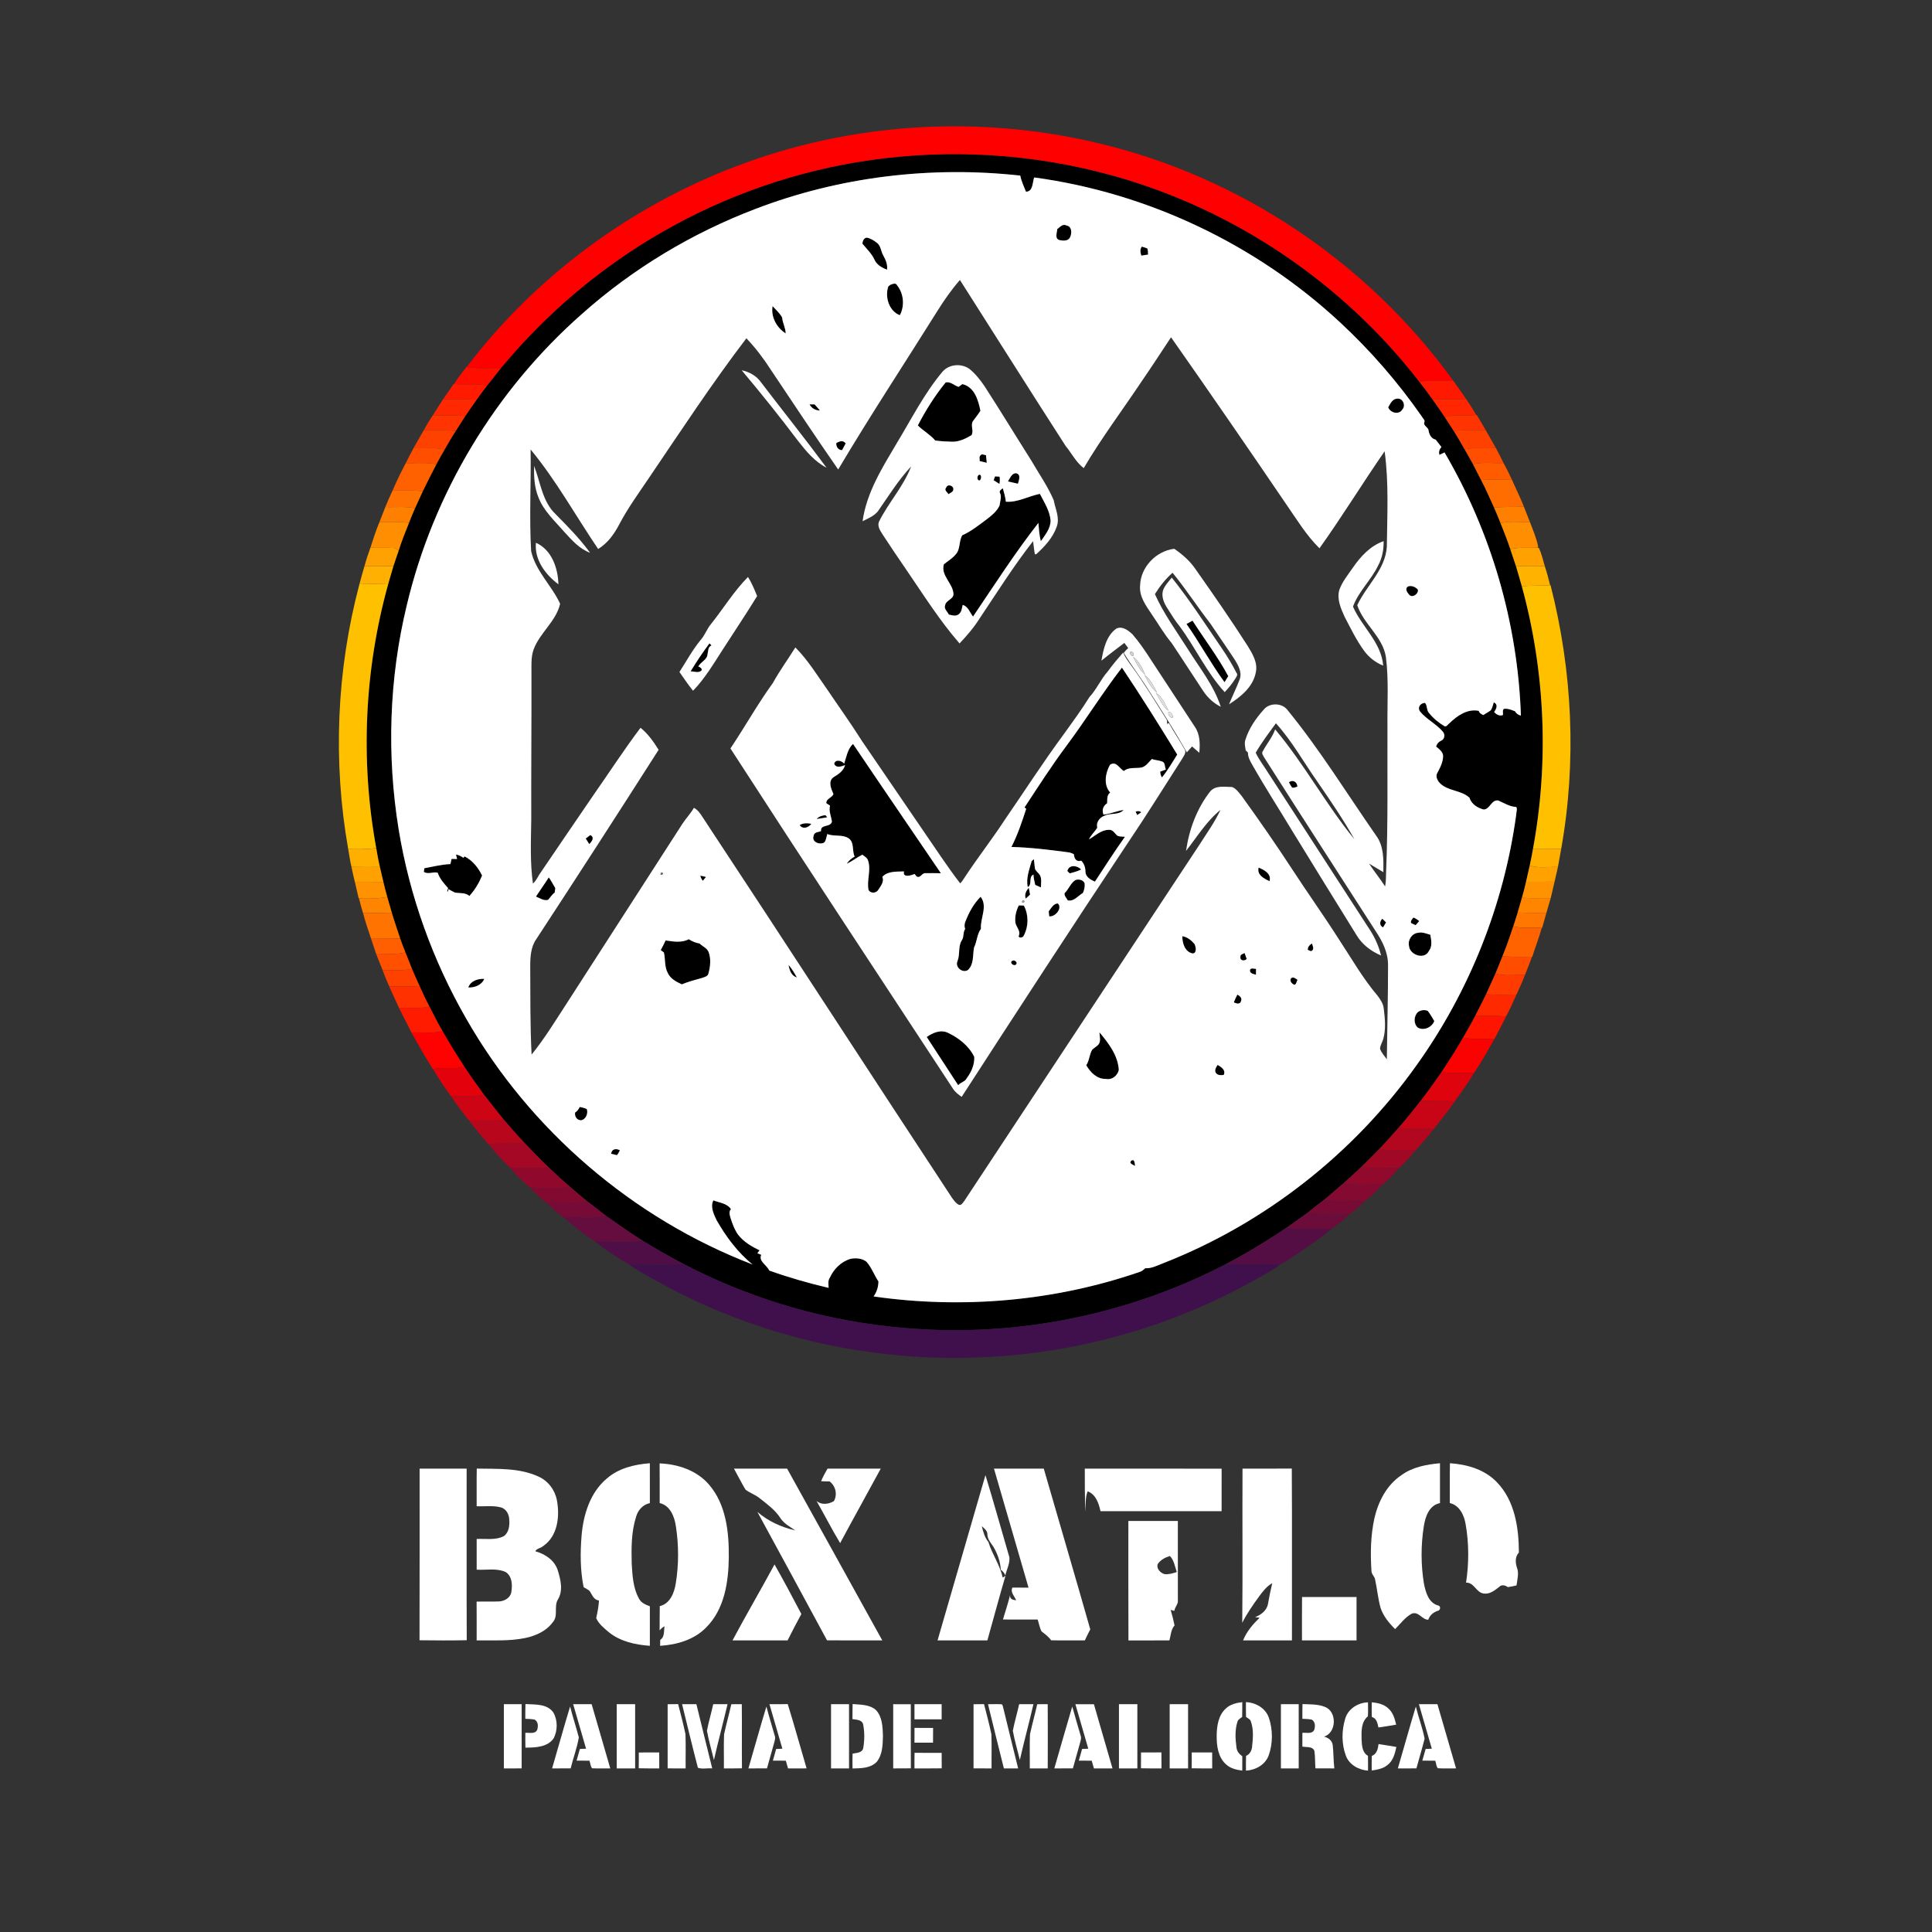 <?xml version="1.0" encoding="UTF-8" ?>
<!DOCTYPE svg PUBLIC "-//W3C//DTD SVG 1.1//EN" "http://www.w3.org/Graphics/SVG/1.1/DTD/svg11.dtd">
<svg width="1181pt" height="1181pt" viewBox="0 0 1181 1181" version="1.1" xmlns="http://www.w3.org/2000/svg">
<rect x="0" y="0" width="1181" height="1181" fill="#333333" stroke="none"/>
<g id="#000000ff">
<path fill="#000000" opacity="1.00" d=" M 531.90 97.89 C 581.12 90.82 631.81 93.94 679.74 107.22 C 753.72 127.60 820.62 172.58 867.54 233.29 C 870.35 236.85 873.11 240.46 875.71 244.19 C 878.21 247.74 880.76 251.26 883.13 254.90 C 884.91 257.71 886.72 260.51 888.55 263.30 C 890.96 267.00 893.09 270.86 895.29 274.69 C 896.98 277.70 898.76 280.68 900.41 283.72 C 902.06 286.94 903.63 290.20 905.35 293.39 C 908.28 298.87 910.65 304.63 913.28 310.26 C 914.71 313.38 915.98 316.57 917.24 319.77 C 919.33 325.05 921.47 330.32 923.23 335.72 C 924.39 339.19 925.57 342.65 926.70 346.13 C 927.96 350.17 929.05 354.27 930.25 358.33 C 944.57 410.48 946.91 465.88 937.06 519.05 C 936.46 522.41 935.84 525.76 935.09 529.10 C 934.33 532.40 933.58 535.70 932.84 539.00 C 932.11 542.29 931.27 545.55 930.32 548.78 C 929.44 551.79 928.58 554.80 927.72 557.81 C 926.91 560.63 925.99 563.42 925.06 566.20 C 922.98 572.39 920.92 578.60 918.38 584.63 C 916.96 588.14 915.63 591.68 914.13 595.16 C 912.23 599.36 910.35 603.56 908.42 607.75 C 906.27 612.19 904.02 616.59 901.76 620.98 C 899.46 625.51 896.88 629.89 894.36 634.30 C 890.33 641.47 885.77 648.32 881.29 655.22 C 877.07 661.05 873.12 667.07 868.60 672.68 C 864.19 678.22 859.91 683.86 855.15 689.11 C 851.27 693.54 847.38 697.97 843.27 702.19 C 839.65 705.91 836.06 709.66 832.26 713.20 C 828.63 716.54 825.12 720.02 821.36 723.22 C 817.35 726.54 813.56 730.11 809.48 733.34 C 806.05 735.88 802.74 738.58 799.41 741.24 C 795.28 744.19 791.15 747.14 787.04 750.09 C 774.93 758.18 762.52 765.83 749.61 772.59 C 690.11 803.62 621.82 817.46 554.94 811.93 C 507.03 808.25 459.94 794.73 417.38 772.41 C 408.94 768.00 400.72 763.17 392.56 758.26 C 385.08 753.50 377.83 748.38 370.57 743.30 C 366.57 740.34 362.80 737.11 358.78 734.18 C 355.22 731.40 351.88 728.36 348.42 725.46 C 343.95 721.69 339.71 717.67 335.45 713.67 C 330.20 708.85 325.45 703.53 320.46 698.45 C 315.98 693.92 312.00 688.93 307.76 684.17 C 303.65 679.25 299.84 674.10 295.81 669.12 C 291.73 663.52 287.70 657.89 283.88 652.12 C 279.23 644.97 274.71 637.74 270.53 630.31 C 267.58 625.46 265.13 620.34 262.53 615.30 C 260.33 611.21 258.37 607.00 256.48 602.76 C 254.91 599.26 253.30 595.79 251.84 592.25 C 250.49 588.90 249.20 585.54 247.84 582.20 C 246.71 579.38 245.59 576.56 244.63 573.68 C 242.92 568.43 241.08 563.22 239.49 557.92 C 238.56 554.70 237.66 551.47 236.73 548.25 C 235.84 545.21 235.04 542.15 234.34 539.07 C 233.65 536.03 232.94 533.00 232.23 529.98 C 231.31 526.14 230.64 522.25 229.97 518.36 C 220.21 465.00 222.73 409.41 237.27 357.15 C 238.35 353.47 239.34 349.76 240.48 346.11 C 241.48 342.94 242.61 339.83 243.68 336.69 C 245.45 330.87 247.79 325.25 250.01 319.60 C 251.18 316.61 252.38 313.64 253.69 310.72 C 255.31 307.21 256.88 303.68 258.50 300.18 C 261.16 294.67 263.96 289.24 266.77 283.80 C 268.35 280.75 270.08 277.77 271.79 274.79 C 273.99 270.95 276.20 267.11 278.63 263.41 C 280.60 260.38 282.52 257.33 284.46 254.29 C 286.66 250.90 289.05 247.65 291.37 244.35 C 293.42 241.44 295.50 238.54 297.71 235.74 C 300.56 232.23 303.31 228.63 306.13 225.10 C 333.74 191.77 367.24 163.29 404.83 141.80 C 443.91 119.31 487.25 104.26 531.90 97.89 M 461.74 127.73 C 422.99 142.50 386.83 164.22 355.86 191.81 C 302.91 238.34 264.85 301.54 248.62 370.15 C 237.84 414.77 236.33 461.56 243.67 506.86 C 250.34 547.66 264.51 587.17 285.15 622.97 C 324.08 690.96 386.92 744.88 460.06 772.97 C 450.92 765.62 443.83 755.99 438.03 745.88 C 436.31 742.21 434.08 737.75 436.06 733.77 C 439.75 735.22 444.49 735.54 446.82 739.16 C 445.21 740.89 446.22 743.16 446.75 745.13 C 447.89 748.51 449.12 751.95 451.27 754.85 C 454.63 759.14 459.41 762.00 464.29 764.27 C 463.96 764.73 463.29 765.65 462.95 766.11 C 463.54 766.34 464.73 766.81 465.33 767.04 C 463.51 771.01 468.86 773.34 470.23 776.67 C 482.11 780.90 494.25 784.39 506.53 787.26 C 506.48 785.21 505.97 783.00 507.19 781.18 C 509.63 775.73 514.24 771.11 520.07 769.47 C 523.26 768.90 526.95 769.15 529.59 771.22 C 532.76 774.76 534.35 779.36 536.96 783.30 C 536.95 786.63 535.93 789.77 534.02 792.50 C 588.39 800.27 644.67 795.43 696.65 777.50 C 698.01 777.14 699.04 776.16 700.06 775.25 C 704.05 775.49 707.56 773.47 711.18 772.13 C 773.07 747.89 827.51 705.20 866.01 651.04 C 898.25 605.95 919.35 552.97 926.83 498.04 C 926.81 496.48 927.69 494.73 926.89 493.29 C 922.84 493.13 919.47 490.91 915.88 489.34 C 911.63 488.62 910.89 494.64 907.00 494.85 C 903.14 493.89 899.51 491.56 898.24 487.62 C 893.14 482.87 885.03 483.73 880.08 478.61 C 878.66 477.04 877.39 474.61 878.58 472.56 C 880.35 469.24 882.20 465.75 882.15 461.88 C 881.86 459.37 879.64 457.85 877.88 456.35 C 878.33 454.69 879.40 453.45 880.98 452.76 C 883.12 451.87 883.46 448.97 882.04 447.30 C 877.98 442.53 872.04 439.74 868.04 434.93 C 866.28 432.30 868.28 429.81 871.10 429.64 C 872.66 431.56 871.88 434.38 873.76 436.10 C 876.31 439.26 879.56 441.87 883.03 443.94 C 884.40 444.39 885.08 442.69 886.06 442.07 C 890.71 437.50 897.13 433.09 903.97 434.55 C 904.24 435.96 905.55 436.49 906.71 437.10 C 908.20 436.11 909.82 435.29 911.26 434.22 C 912.30 432.79 912.55 430.98 913.13 429.35 C 915.96 430.62 914.70 433.32 913.34 435.23 C 914.65 436.78 916.65 437.90 918.72 437.08 C 918.95 435.90 917.98 433.09 920.06 433.27 C 922.17 433.13 924.13 434.08 926.08 434.77 C 926.89 436.15 928.06 437.11 929.71 437.42 C 927.78 381.03 911.54 325.22 883.01 276.55 C 881.97 277.06 880.95 277.56 879.93 278.05 C 879.29 276.31 879.96 274.59 881.12 273.25 C 879.97 271.72 878.76 270.25 877.61 268.74 C 874.85 268.14 873.69 265.63 873.26 263.11 C 873.07 260.95 869.64 260.34 870.79 257.83 C 871.01 256.61 869.72 255.76 869.25 254.76 C 854.63 233.75 837.79 214.30 819.01 196.91 C 767.71 149.31 701.57 117.85 632.18 108.47 C 631.06 111.43 631.57 117.18 627.16 117.17 C 625.88 113.93 624.33 110.78 623.68 107.34 C 569.10 101.30 513.06 108.04 461.74 127.73 Z" />
<path fill="#000000" opacity="1.00" d=" M 646.27 140.08 C 647.95 138.83 649.65 136.55 652.01 137.87 C 655.33 138.39 655.32 142.80 654.05 145.13 C 652.87 147.53 649.73 147.20 647.55 146.75 C 644.59 145.77 646.18 142.28 646.27 140.08 Z" />
<path fill="#000000" opacity="1.00" d=" M 527.20 148.98 C 527.25 147.39 528.10 145.23 530.02 145.29 C 532.36 145.78 534.45 147.18 536.32 148.65 C 538.56 150.57 538.48 153.83 539.97 156.23 C 541.43 158.86 542.66 161.77 542.23 164.85 C 539.06 163.65 535.84 161.83 534.47 158.55 C 532.74 154.86 529.73 152.09 527.20 148.98 Z" />
<path fill="#000000" opacity="1.00" d=" M 697.68 156.27 C 697.10 154.40 696.71 152.45 697.97 150.77 C 699.06 151.06 700.14 151.40 701.22 151.80 C 701.91 152.92 701.62 154.33 701.82 155.59 C 700.43 155.82 699.05 156.05 697.68 156.27 Z" />
<path fill="#000000" opacity="1.00" d=" M 544.16 174.15 C 545.47 173.65 547.61 172.61 548.41 174.45 C 552.49 179.57 553.05 187.01 550.09 192.66 C 543.53 190.33 540.77 181.52 543.02 175.11 C 543.30 174.87 543.87 174.39 544.16 174.15 Z" />
<path fill="#000000" opacity="1.00" d=" M 472.27 187.14 C 474.32 189.36 476.63 191.43 478.12 194.10 C 478.33 197.46 480.24 200.40 480.26 203.79 C 474.78 200.34 471.12 193.68 472.27 187.14 Z" />
<path fill="#000000" opacity="1.00" d=" M 561.07 260.06 C 565.85 250.84 571.46 241.89 578.04 233.82 C 580.96 233.04 583.33 235.68 585.96 236.50 C 586.54 236.08 587.70 235.22 588.28 234.80 C 595.68 236.55 598.00 244.55 599.30 251.08 C 597.92 253.34 596.24 255.38 594.67 257.51 C 593.15 260.16 595.40 263.32 593.89 266.01 C 590.30 268.13 586.33 270.09 582.05 270.01 C 578.59 269.92 575.11 269.76 571.70 269.26 C 568.63 265.65 564.38 263.39 561.07 260.06 Z" />
<path fill="#000000" opacity="1.00" d=" M 848.57 249.00 C 849.88 246.88 851.02 243.92 853.93 243.71 C 857.44 243.13 859.52 247.77 857.26 250.28 C 855.16 253.78 849.97 252.46 848.57 249.00 Z" />
<path fill="#000000" opacity="1.00" d=" M 494.86 247.20 C 495.62 247.20 497.15 247.20 497.91 247.19 C 498.99 248.43 500.15 249.62 501.20 250.90 C 498.51 250.95 496.14 249.55 494.86 247.20 Z" />
<path fill="#000000" opacity="1.00" d=" M 511.19 270.89 C 513.13 269.71 515.33 268.89 516.94 271.05 C 516.21 272.43 515.47 273.79 514.75 275.17 C 512.35 275.13 511.10 273.09 511.19 270.89 Z" />
<path fill="#000000" opacity="1.00" d=" M 599.32 278.40 C 600.16 277.16 601.58 278.16 602.71 278.25 C 602.87 279.79 603.03 281.34 603.19 282.89 C 601.73 282.55 600.30 282.21 598.87 281.85 C 598.99 280.72 598.36 279.29 599.32 278.40 Z" />
<path fill="#000000" opacity="1.00" d=" M 598.22 290.35 C 600.21 289.38 600.01 293.12 598.78 293.71 C 597.15 293.74 597.23 291.13 598.22 290.35 Z" />
<path fill="#000000" opacity="1.00" d=" M 616.17 294.29 C 617.39 292.41 618.28 289.45 620.93 289.27 C 624.32 289.75 622.87 293.53 622.24 295.69 C 620.20 295.25 618.19 294.72 616.17 294.29 Z" />
<path fill="#000000" opacity="1.00" d=" M 608.24 291.21 C 608.94 291.25 610.34 291.33 611.04 291.38 C 611.28 292.85 611.18 294.34 610.96 295.81 C 609.76 295.08 608.58 294.34 607.42 293.58 C 607.69 292.78 607.96 291.99 608.24 291.21 Z" />
<path fill="#000000" opacity="1.00" d=" M 578.41 298.05 C 579.19 295.56 583.08 296.88 582.75 299.20 C 582.71 300.82 580.85 301.19 579.84 302.06 C 579.06 300.89 576.92 299.57 578.41 298.05 Z" />
<path fill="#000000" opacity="1.00" d=" M 611.36 301.49 C 610.42 300.10 612.11 299.16 613.01 298.47 C 613.79 301.17 614.53 303.89 614.87 306.68 C 622.08 307.23 628.70 303.29 635.66 301.89 C 638.27 307.06 641.68 312.14 642.19 318.05 C 642.30 323.01 638.88 326.97 636.24 330.83 C 635.31 327.17 635.08 323.38 634.75 319.64 C 620.43 338.00 607.83 357.61 594.80 376.89 C 592.79 374.40 591.89 370.74 588.49 369.77 C 587.95 371.65 587.91 373.93 586.27 375.28 C 584.55 376.98 581.99 376.13 579.96 375.64 C 579.18 373.77 576.85 372.19 577.75 369.96 C 578.27 366.84 583.03 366.32 582.84 362.95 C 582.43 356.46 574.99 351.85 576.96 344.96 C 579.37 342.95 582.18 341.40 584.18 338.93 C 587.20 335.74 586.02 330.89 588.22 327.22 C 593.53 324.85 598.14 321.21 602.77 317.74 C 605.97 315.30 609.35 312.70 611.05 308.93 C 611.29 306.49 612.40 303.86 611.36 301.49 Z" />
<path fill="#000000" opacity="1.00" d=" M 860.53 358.58 C 862.59 357.63 865.19 358.77 866.66 360.33 C 867.42 362.90 863.32 365.84 861.42 363.53 C 860.23 362.26 858.68 359.99 860.53 358.58 Z" />
<path fill="#000000" opacity="1.00" d=" M 725.29 381.42 C 726.50 380.74 727.74 380.08 728.97 379.41 C 736.22 390.72 744.43 401.46 750.81 413.31 C 750.05 414.54 749.30 415.78 748.53 417.01 C 740.16 405.56 733.43 393.02 725.29 381.42 Z" />
<path fill="#000000" opacity="1.00" d=" M 422.16 410.41 C 425.71 404.52 429.56 398.80 433.68 393.28 C 433.99 393.60 434.61 394.23 434.93 394.55 C 432.66 395.37 432.99 397.97 432.49 399.88 C 432.30 403.40 428.24 404.53 426.85 407.50 C 428.04 407.64 430.07 409.31 428.23 410.28 C 426.49 411.41 424.12 410.31 422.16 410.41 Z" />
<path fill="#000000" opacity="1.00" d=" M 651.93 455.89 C 663.60 440.22 673.89 423.57 685.82 408.10 C 697.52 425.54 708.66 443.34 719.62 461.25 C 716.63 465.97 713.86 470.90 710.28 475.20 C 709.58 474.13 709.25 472.94 709.25 471.68 C 710.39 471.25 711.57 470.84 712.72 470.37 C 711.79 468.87 712.46 466.26 710.47 465.52 C 708.42 464.73 706.16 464.72 704.10 463.98 C 702.21 465.84 700.66 468.31 698.00 469.12 C 694.32 469.88 690.10 468.69 686.98 471.32 C 684.25 469.75 682.24 464.89 678.50 467.53 C 675.67 472.59 674.41 479.80 678.65 484.48 C 676.48 485.98 676.91 488.71 676.76 491.00 C 674.31 492.66 673.45 495.14 674.53 497.95 C 678.76 497.55 682.66 495.71 686.85 495.12 C 683.87 498.40 678.87 496.81 675.16 498.63 C 672.20 499.67 669.88 502.71 670.73 505.94 C 669.24 508.45 666.88 510.36 665.70 513.09 C 669.60 510.84 673.16 507.22 677.97 507.26 C 680.41 507.11 681.46 509.59 683.10 510.92 C 684.53 511.51 686.13 511.34 687.66 511.51 C 681.26 520.46 675.35 529.75 669.29 538.94 C 666.75 537.78 663.57 536.09 663.54 532.89 C 663.52 530.34 662.74 527.93 660.92 526.11 C 657.92 527.12 656.63 524.74 656.44 522.13 C 655.32 521.67 654.20 521.08 652.99 520.99 C 641.46 519.45 629.90 518.04 618.26 517.72 C 622.11 510.30 624.72 502.33 627.31 494.41 L 626.29 493.57 C 634.64 480.88 642.83 468.07 651.93 455.89 Z" />
<path fill="#000000" opacity="1.00" d=" M 516.02 466.81 C 517.46 462.70 518.07 457.81 521.46 454.78 C 539.24 481.19 557.27 507.44 575.14 533.79 C 572.06 533.76 568.98 533.67 565.91 533.76 C 563.52 533.29 562.64 537.28 560.23 535.69 C 559.94 535.32 559.36 534.59 559.07 534.23 C 557.00 535.16 551.57 536.78 552.63 532.68 C 548.10 532.89 542.72 532.34 539.34 536.01 C 540.64 538.84 538.44 541.52 536.98 543.79 C 535.74 546.06 532.18 546.40 530.92 543.98 C 529.71 538.03 532.66 531.83 530.61 525.96 C 530.09 524.27 528.39 523.47 527.12 522.47 C 523.83 524.10 520.95 526.43 517.64 528.00 C 518.77 526.08 520.51 524.69 522.45 523.64 C 520.68 520.01 522.47 514.86 518.60 512.34 C 514.77 509.93 509.84 511.52 505.71 509.82 C 505.18 511.52 505.05 513.41 503.97 514.89 C 501.40 516.74 495.98 514.78 497.34 511.00 C 497.58 508.67 500.13 508.67 501.89 508.10 C 501.34 503.58 507.93 506.01 508.56 502.08 C 508.03 498.87 506.52 495.79 507.38 492.46 C 506.82 492.09 505.70 491.35 505.13 490.98 C 504.86 488.27 508.53 487.74 509.47 485.43 C 508.17 482.28 506.06 478.02 509.25 475.27 C 512.30 473.39 515.60 471.42 516.59 467.68 C 514.50 468.51 510.91 469.75 509.94 466.82 C 510.75 463.93 514.59 464.93 516.02 466.81 Z" />
<path fill="#000000" opacity="1.00" d=" M 787.93 478.20 C 790.35 476.33 793.02 478.04 793.07 480.93 C 791.99 481.06 790.91 481.81 789.82 481.42 C 789.06 480.41 788.49 479.30 787.93 478.20 Z" />
<path fill="#000000" opacity="1.00" d=" M 694.20 496.15 C 695.41 495.65 696.59 495.67 697.63 496.56 C 697.01 496.97 695.76 497.78 695.14 498.19 C 694.91 497.68 694.44 496.66 694.20 496.15 Z" />
<path fill="#000000" opacity="1.00" d=" M 499.24 500.63 C 500.57 499.01 502.60 498.49 504.60 498.32 C 504.87 498.63 505.40 499.26 505.67 499.58 C 503.54 500.00 501.39 500.34 499.24 500.63 Z" />
<path fill="#000000" opacity="1.00" d=" M 488.82 504.37 C 490.99 503.00 493.52 503.14 495.95 503.58 C 494.28 505.94 490.69 507.15 488.82 504.37 Z" />
<path fill="#000000" opacity="1.00" d=" M 358.05 512.59 C 358.97 511.87 359.91 511.17 360.84 510.45 C 363.68 511.92 361.79 514.40 360.20 515.99 C 359.45 514.87 358.74 513.73 358.05 512.59 Z" />
<path fill="#000000" opacity="1.00" d=" M 278.76 522.39 C 280.44 522.58 281.87 523.48 283.29 524.35 L 283.99 523.52 C 288.76 525.89 292.37 530.37 294.69 535.21 C 292.80 539.76 290.25 544.05 286.91 547.68 C 284.41 545.47 281.05 546.16 278.04 545.59 C 276.69 545.00 275.45 544.19 274.15 543.52 L 273.89 544.89 L 273.33 544.87 C 273.47 544.38 273.77 543.38 273.91 542.89 C 271.36 540.06 268.82 537.13 267.54 533.47 C 264.70 532.75 261.73 534.66 259.10 532.97 C 259.18 532.42 259.32 531.31 259.39 530.75 C 264.69 529.77 269.93 528.42 275.34 528.20 C 275.58 527.15 275.81 526.10 276.03 525.05 C 276.87 525.06 278.56 525.09 279.41 525.10 C 279.24 524.42 278.92 523.06 278.76 522.39 Z" />
<path fill="#000000" opacity="1.00" d=" M 630.64 526.38 C 630.98 526.08 631.65 525.48 631.98 525.19 C 632.31 527.24 632.34 529.36 632.76 531.41 C 633.63 532.77 634.93 533.81 635.83 535.17 C 636.82 537.47 636.34 540.04 636.29 542.46 C 635.12 541.95 633.97 541.43 632.82 540.92 C 632.34 538.84 631.82 536.75 631.76 534.62 C 628.50 535.91 631.18 540.71 628.28 542.24 C 627.04 536.83 629.25 531.52 630.64 526.38 Z" />
<path fill="#000000" opacity="1.00" d=" M 652.72 531.66 C 654.22 528.30 658.80 529.27 660.87 531.49 C 658.69 532.65 656.29 533.22 653.93 533.88 C 653.42 533.17 651.97 532.66 652.72 531.66 Z" />
<path fill="#000000" opacity="1.00" d=" M 769.38 530.36 C 772.80 531.75 777.30 534.09 776.06 538.63 C 772.74 537.13 768.20 534.81 769.38 530.36 Z" />
<path fill="#000000" opacity="1.00" d=" M 428.07 535.29 C 429.22 535.53 430.40 535.74 431.56 536.05 C 430.92 536.83 430.28 537.61 429.64 538.40 C 428.84 537.51 428.38 536.41 428.07 535.29 Z" />
<path fill="#000000" opacity="1.00" d=" M 335.47 536.33 C 336.94 538.43 338.16 540.68 339.44 542.90 C 339.34 543.60 339.15 544.99 339.05 545.68 C 337.34 546.81 336.40 548.64 335.02 550.08 C 332.45 550.76 329.94 549.02 327.63 548.05 C 330.19 544.11 332.95 540.30 335.47 536.33 Z" />
<path fill="#000000" opacity="1.00" d=" M 657.12 538.11 C 659.05 537.12 662.17 537.75 663.01 539.94 C 663.24 541.95 662.79 544.06 661.93 545.89 C 658.86 547.59 656.66 551.13 652.70 550.39 C 652.02 548.96 650.47 547.70 650.76 546.00 C 653.25 543.65 654.31 540.13 657.12 538.11 Z" />
<path fill="#000000" opacity="1.00" d=" M 627.02 549.30 C 626.07 546.92 627.27 544.47 628.88 542.73 C 629.14 544.11 629.38 545.48 629.66 546.86 C 628.79 547.68 627.91 548.50 627.02 549.30 Z" />
<path fill="#000000" opacity="1.00" d=" M 590.26 563.03 C 592.40 557.60 595.26 552.33 599.45 548.19 C 603.93 554.09 599.11 561.25 599.63 567.78 C 597.15 571.12 597.28 575.46 595.45 579.09 C 594.48 583.70 595.50 589.33 591.72 592.92 C 588.47 595.13 583.59 591.22 585.31 587.50 C 586.97 583.35 585.52 578.50 588.02 574.66 C 589.40 572.63 588.53 569.94 589.98 567.90 C 589.40 566.29 589.52 564.56 590.26 563.03 Z" />
<path fill="#000000" opacity="1.00" d=" M 641.07 557.10 C 642.52 555.21 643.94 552.36 646.63 552.26 C 649.64 555.09 645.08 560.64 641.36 560.14 C 641.29 559.38 641.14 557.86 641.07 557.10 Z" />
<path fill="#000000" opacity="1.00" d=" M 620.70 563.98 C 620.25 560.36 621.17 556.70 622.78 553.47 C 623.55 553.49 625.11 553.53 625.88 553.56 C 628.84 559.28 628.82 566.19 625.82 571.89 C 625.56 573.19 622.57 573.74 622.73 572.10 C 624.18 569.19 621.18 566.76 620.70 563.98 Z" />
<path fill="#000000" opacity="1.00" d=" M 862.60 564.23 C 862.06 562.84 863.33 561.89 863.99 560.85 C 865.26 561.41 866.49 562.09 867.53 563.06 C 866.80 563.88 866.08 564.71 865.37 565.54 C 864.43 565.13 863.47 564.72 862.60 564.23 Z" />
<path fill="#000000" opacity="1.00" d=" M 845.46 566.87 C 843.10 565.89 843.30 563.14 845.01 561.62 C 845.76 562.35 846.51 563.09 847.26 563.85 C 846.66 564.85 846.06 565.86 845.46 566.87 Z" />
<path fill="#000000" opacity="1.00" d=" M 861.30 578.17 C 860.45 574.61 863.18 570.47 866.90 570.20 C 869.44 569.60 871.90 570.72 874.31 571.40 C 874.92 574.72 875.70 578.50 873.42 581.40 C 870.67 586.92 861.65 583.70 861.30 578.17 Z" />
<path fill="#000000" opacity="1.00" d=" M 722.75 572.28 C 725.68 572.75 728.25 574.76 730.12 576.98 C 731.05 578.65 731.77 582.63 729.08 582.83 C 724.32 581.93 722.68 576.51 722.75 572.28 Z" />
<path fill="#000000" opacity="1.00" d=" M 406.88 574.87 C 411.48 575.55 416.72 576.48 421.00 574.14 C 423.04 575.38 425.23 576.37 427.62 576.75 C 429.57 578.61 432.54 579.65 433.34 582.49 C 434.66 586.51 434.17 590.96 433.07 594.99 C 432.74 596.91 430.58 597.25 429.06 597.82 C 424.93 598.97 420.77 600.04 416.82 601.71 C 413.46 600.21 409.85 598.32 408.23 594.81 C 406.09 590.93 406.81 586.38 405.83 582.20 C 405.34 581.85 404.37 581.14 403.89 580.79 C 404.97 578.86 405.96 576.88 406.88 574.87 Z" />
<path fill="#000000" opacity="1.00" d=" M 799.41 580.66 C 799.38 578.85 800.48 577.60 801.98 576.75 C 802.36 578.10 803.47 580.00 802.03 581.12 C 801.22 581.86 800.24 580.76 799.41 580.66 Z" />
<path fill="#000000" opacity="1.00" d=" M 758.27 584.93 C 758.04 583.35 759.81 583.19 760.80 582.59 C 761.22 583.78 761.65 584.98 762.09 586.18 C 760.78 587.64 757.86 587.33 758.27 584.93 Z" />
<path fill="#000000" opacity="1.00" d=" M 619.19 587.18 C 620.48 586.76 622.27 588.53 621.03 589.65 C 619.36 590.92 616.57 587.91 619.19 587.18 Z" />
<path fill="#000000" opacity="1.00" d=" M 482.02 589.82 C 484.03 592.15 485.62 594.81 487.10 597.50 C 483.66 596.45 482.59 592.99 482.02 589.82 Z" />
<path fill="#000000" opacity="1.00" d=" M 764.06 593.09 C 764.55 591.32 766.52 592.31 767.79 592.26 C 767.78 593.44 767.76 594.62 767.73 595.81 C 766.27 595.36 763.98 595.14 764.06 593.09 Z" />
<path fill="#000000" opacity="1.00" d=" M 789.14 598.09 C 790.55 596.75 791.97 598.21 793.18 599.00 C 792.45 599.90 792.56 601.75 791.16 601.97 C 789.64 601.27 788.27 599.84 789.14 598.09 Z" />
<path fill="#000000" opacity="1.00" d=" M 286.26 603.62 C 287.70 599.53 292.04 598.24 296.03 598.37 C 294.40 602.21 290.16 603.78 286.26 603.62 Z" />
<path fill="#000000" opacity="1.00" d=" M 756.37 607.99 C 757.86 608.76 759.46 610.09 758.59 612.01 C 758.07 614.14 755.61 613.49 754.23 612.70 C 754.86 611.09 755.58 609.52 756.37 607.99 Z" />
<path fill="#000000" opacity="1.00" d=" M 866.73 618.70 C 868.43 617.42 870.77 617.08 872.75 617.93 C 874.30 619.84 875.43 622.06 876.75 624.14 C 875.32 627.99 870.47 630.20 866.77 628.21 C 863.99 625.97 864.16 621.09 866.73 618.70 Z" />
<path fill="#000000" opacity="1.00" d=" M 566.50 633.90 C 570.23 631.29 575.09 629.15 579.54 631.38 C 586.09 634.49 592.38 639.42 595.55 646.07 C 595.75 650.76 593.80 655.33 590.98 659.04 C 589.93 661.27 587.22 661.55 585.73 663.37 C 579.29 653.56 572.88 643.74 566.50 633.90 Z" />
<path fill="#000000" opacity="1.00" d=" M 672.08 631.05 C 677.63 637.68 683.37 645.08 683.91 654.06 C 683.05 657.59 679.80 660.26 676.07 659.53 C 670.51 659.67 666.61 655.59 664.01 651.18 C 665.96 648.27 665.86 644.57 667.68 641.63 C 668.88 640.54 670.31 639.72 671.45 638.55 C 673.12 636.37 672.17 633.53 672.08 631.05 Z" />
<path fill="#000000" opacity="1.00" d=" M 744.30 650.96 C 746.51 652.24 749.46 654.11 748.04 657.10 C 746.31 657.33 744.21 657.40 743.17 655.72 C 742.28 654.06 743.43 652.34 744.30 650.96 Z" />
<path fill="#000000" opacity="1.00" d=" M 354.41 676.67 C 355.84 677.03 357.34 677.25 358.68 677.93 C 359.67 680.63 358.09 684.45 355.04 684.80 C 352.54 684.64 351.18 682.43 351.56 680.06 C 352.91 679.31 353.71 677.99 354.41 676.67 Z" />
<path fill="#000000" opacity="1.00" d=" M 373.58 705.25 C 373.97 702.23 376.66 701.89 378.92 703.17 C 378.34 704.16 377.93 705.29 377.09 706.12 C 375.91 705.86 374.74 705.57 373.58 705.25 Z" />
<path fill="#000000" opacity="1.00" d=" M 690.99 710.92 C 691.02 709.64 691.69 709.09 692.99 709.27 C 693.61 710.26 693.72 711.50 693.80 712.69 C 692.83 712.16 691.75 711.69 690.99 710.92 Z" />
</g>
<g id="#ff0000ff">
<path fill="#ff0000" opacity="1.00" d=" M 449.02 102.02 C 519.03 75.03 597.20 69.99 670.19 87.27 C 757.18 107.46 836.03 160.22 888.25 232.61 C 881.34 233.04 874.41 232.33 867.54 233.29 C 820.62 172.58 753.72 127.60 679.74 107.22 C 631.81 93.94 581.12 90.82 531.90 97.89 C 487.25 104.26 443.91 119.31 404.83 141.80 C 367.24 163.29 333.74 191.77 306.13 225.10 C 299.19 224.77 292.16 225.67 285.29 224.32 C 327.05 169.38 384.62 126.71 449.02 102.02 Z" />
</g>
<g id="#ffffffff">
<path fill="#ffffff" opacity="1.00" d=" M 461.74 127.73 C 513.06 108.04 569.10 101.30 623.68 107.34 C 624.33 110.78 625.88 113.93 627.16 117.17 C 631.57 117.18 631.06 111.43 632.18 108.47 C 701.57 117.85 767.71 149.31 819.01 196.91 C 837.79 214.30 854.63 233.75 869.25 254.76 C 869.72 255.76 871.01 256.61 870.79 257.83 C 869.64 260.34 873.07 260.95 873.26 263.11 C 873.69 265.63 874.85 268.14 877.61 268.74 C 878.76 270.25 879.97 271.72 881.12 273.25 C 879.96 274.59 879.29 276.31 879.93 278.05 C 880.95 277.56 881.97 277.06 883.01 276.55 C 911.54 325.22 927.78 381.03 929.71 437.42 C 928.06 437.11 926.89 436.15 926.08 434.77 C 924.13 434.08 922.17 433.13 920.06 433.27 C 917.98 433.09 918.95 435.90 918.72 437.08 C 916.65 437.90 914.65 436.78 913.34 435.23 C 914.70 433.32 915.96 430.62 913.13 429.35 C 912.55 430.98 912.30 432.79 911.26 434.22 C 909.82 435.29 908.20 436.11 906.71 437.10 C 905.55 436.49 904.24 435.96 903.97 434.55 C 897.13 433.09 890.71 437.50 886.06 442.07 C 885.08 442.69 884.40 444.39 883.03 443.94 C 879.56 441.87 876.31 439.26 873.76 436.10 C 871.88 434.38 872.66 431.56 871.10 429.64 C 868.28 429.81 866.28 432.30 868.04 434.93 C 872.04 439.74 877.98 442.53 882.04 447.30 C 883.46 448.97 883.12 451.87 880.98 452.76 C 879.40 453.45 878.33 454.69 877.88 456.35 C 879.64 457.85 881.86 459.37 882.15 461.88 C 882.20 465.75 880.35 469.24 878.58 472.56 C 877.39 474.61 878.66 477.04 880.08 478.61 C 885.03 483.73 893.14 482.87 898.24 487.62 C 899.51 491.56 903.14 493.89 907.00 494.85 C 910.89 494.64 911.63 488.62 915.88 489.34 C 919.47 490.91 922.84 493.13 926.89 493.29 C 927.69 494.73 926.81 496.48 926.83 498.04 C 919.35 552.97 898.25 605.95 866.01 651.04 C 827.51 705.20 773.07 747.89 711.18 772.13 C 707.56 773.47 704.05 775.49 700.06 775.25 C 699.04 776.16 698.01 777.14 696.65 777.50 C 644.67 795.43 588.39 800.27 534.02 792.50 C 535.93 789.77 536.95 786.63 536.96 783.30 C 534.35 779.36 532.76 774.76 529.59 771.22 C 526.95 769.15 523.26 768.90 520.07 769.47 C 514.24 771.11 509.63 775.73 507.19 781.18 C 505.97 783.00 506.48 785.21 506.53 787.26 C 494.25 784.39 482.11 780.90 470.23 776.67 C 468.86 773.34 463.51 771.01 465.33 767.04 C 464.73 766.81 463.54 766.34 462.95 766.11 C 463.29 765.65 463.96 764.73 464.29 764.27 C 459.41 762.00 454.63 759.14 451.27 754.85 C 449.12 751.95 447.89 748.51 446.75 745.13 C 446.22 743.16 445.21 740.89 446.82 739.16 C 444.49 735.54 439.75 735.22 436.06 733.77 C 434.08 737.75 436.31 742.21 438.03 745.88 C 443.83 755.99 450.92 765.62 460.06 772.97 C 386.92 744.88 324.08 690.96 285.15 622.97 C 264.51 587.17 250.34 547.66 243.67 506.86 C 236.33 461.56 237.84 414.77 248.62 370.15 C 264.85 301.54 302.91 238.34 355.86 191.81 C 386.83 164.22 422.99 142.50 461.74 127.73 M 646.27 140.08 C 646.18 142.28 644.59 145.77 647.55 146.75 C 649.73 147.20 652.87 147.53 654.05 145.13 C 655.32 142.80 655.33 138.39 652.01 137.87 C 649.65 136.55 647.95 138.83 646.27 140.08 M 527.20 148.98 C 529.73 152.09 532.74 154.86 534.47 158.55 C 535.84 161.83 539.06 163.65 542.23 164.85 C 542.66 161.77 541.43 158.86 539.97 156.23 C 538.48 153.83 538.56 150.57 536.32 148.65 C 534.45 147.18 532.36 145.78 530.02 145.29 C 528.10 145.23 527.25 147.39 527.20 148.98 M 697.68 156.27 C 699.05 156.05 700.43 155.82 701.82 155.59 C 701.62 154.33 701.91 152.92 701.22 151.80 C 700.14 151.40 699.06 151.06 697.97 150.77 C 696.71 152.45 697.10 154.40 697.68 156.27 M 573.06 190.02 C 552.83 222.35 531.84 254.20 512.37 287.00 C 498.37 266.81 484.75 246.36 471.12 225.92 C 466.74 219.12 461.84 212.66 456.26 206.79 C 435.12 234.50 416.01 263.67 396.46 292.50 C 390.25 301.71 383.69 310.72 378.52 320.58 C 375.43 326.47 371.43 332.08 365.64 335.59 C 351.88 315.30 340.01 293.68 324.35 274.75 C 324.70 295.46 323.45 316.21 324.68 336.90 C 327.42 349.17 337.30 357.92 342.40 369.09 C 339.85 379.99 329.87 386.85 326.14 397.16 C 324.47 401.91 324.93 407.05 324.87 412.00 C 324.95 441.66 324.65 471.31 324.75 500.97 C 324.57 514.02 323.95 527.13 325.77 540.10 C 327.91 538.33 328.83 535.60 330.46 533.42 C 341.01 517.96 351.48 502.44 362.09 487.01 C 371.91 472.97 381.24 458.57 391.54 444.88 C 396.12 448.55 399.53 453.40 402.60 458.35 C 377.91 497.04 353.02 535.59 327.89 573.99 C 324.38 578.89 324.12 585.18 324.12 590.98 C 324.21 608.87 324.05 626.78 324.95 644.65 C 333.08 634.66 339.73 623.58 346.77 612.82 C 370.26 576.34 393.76 539.88 417.25 503.41 C 419.44 500.11 422.22 497.24 424.19 493.80 C 426.53 495.08 428.10 497.25 429.46 499.48 C 480.54 576.83 530.91 654.65 581.87 732.10 C 583.07 733.73 584.25 735.56 586.15 736.48 C 587.65 737.01 588.50 735.26 589.31 734.34 C 637.27 661.63 685.25 588.94 733.26 516.27 C 737.71 509.33 742.56 502.53 746.07 495.07 C 737.48 501.99 731.76 511.59 725.00 520.15 C 726.87 507.08 731.59 494.21 739.79 483.77 C 743.17 479.87 748.65 481.07 753.19 481.09 C 755.78 482.11 757.34 484.61 759.08 486.65 C 769.78 501.47 780.18 516.51 790.18 531.81 C 799.35 545.90 809.14 559.58 818.17 573.75 C 825.99 585.59 833.02 598.03 842.24 608.86 C 844.01 611.21 845.68 613.83 845.91 616.86 C 846.63 622.86 847.21 629.07 845.61 634.98 C 845.04 637.04 843.75 638.89 843.58 641.06 C 844.43 643.51 846.22 645.45 847.75 647.51 C 847.97 628.33 848.51 609.15 848.49 589.98 C 848.56 582.39 845.08 575.38 840.95 569.23 C 818.19 533.91 795.41 498.61 772.86 463.16 C 772.22 461.93 770.85 460.40 772.04 459.05 C 774.38 454.58 777.79 450.68 779.48 445.86 C 797.29 467.01 810.42 491.63 827.92 513.01 C 821.07 500.83 813.19 489.29 805.27 477.80 C 796.87 465.88 789.77 452.99 779.95 442.13 C 775.67 448.01 771.24 453.82 767.59 460.13 C 769.70 464.57 772.75 468.44 775.32 472.60 C 795.50 503.76 815.66 534.94 835.87 566.08 C 839.66 571.53 842.68 577.58 844.21 584.08 C 838.16 581.51 832.66 577.40 829.27 571.69 C 816.03 550.30 802.76 528.92 789.64 507.45 C 781.62 494.15 773.19 481.10 765.54 467.59 C 764.20 465.25 762.80 462.82 762.85 460.04 C 762.50 459.70 761.82 459.02 761.48 458.67 C 761.15 456.48 760.53 454.19 761.35 452.03 C 763.54 445.08 767.80 438.99 772.63 433.62 C 776.02 429.62 783.10 429.61 786.58 433.48 C 806.65 457.93 823.22 484.94 841.26 510.87 C 845.99 517.26 845.73 525.57 845.63 533.13 C 842.66 531.45 839.82 529.59 836.88 527.89 C 839.98 532.65 843.60 537.06 846.69 541.85 C 847.35 538.59 847.18 535.26 847.34 531.96 C 848.53 502.65 848.00 473.32 848.13 443.99 C 847.96 429.87 848.98 415.66 847.18 401.61 C 845.24 389.16 833.52 381.58 829.67 369.95 C 835.31 357.84 846.92 348.20 847.75 334.14 C 847.97 314.72 849.03 295.18 846.40 275.86 C 832.84 295.44 820.42 315.78 806.57 335.16 C 798.44 327.15 792.55 317.30 786.07 307.99 C 762.90 273.88 739.51 239.93 715.83 206.17 C 709.86 215.14 704.04 224.20 697.91 233.06 C 686.11 250.76 673.26 267.78 662.48 286.15 C 657.77 282.63 655.08 277.07 651.38 272.57 C 629.68 238.88 608.31 204.96 586.79 171.15 C 581.66 177.02 577.19 183.42 573.06 190.02 M 544.16 174.15 C 543.87 174.39 543.30 174.87 543.02 175.11 C 540.77 181.52 543.53 190.33 550.09 192.66 C 553.05 187.01 552.49 179.57 548.41 174.45 C 547.61 172.61 545.47 173.65 544.16 174.15 M 472.27 187.14 C 471.12 193.68 474.78 200.34 480.26 203.79 C 480.24 200.40 478.33 197.46 478.12 194.10 C 476.63 191.43 474.32 189.36 472.27 187.14 M 848.57 249.00 C 849.97 252.46 855.16 253.78 857.26 250.28 C 859.52 247.77 857.44 243.13 853.93 243.71 C 851.02 243.92 849.88 246.88 848.57 249.00 M 494.86 247.20 C 496.14 249.55 498.51 250.95 501.20 250.90 C 500.15 249.62 498.99 248.43 497.91 247.19 C 497.15 247.20 495.62 247.20 494.86 247.20 M 511.19 270.89 C 511.10 273.09 512.35 275.13 514.75 275.17 C 515.47 273.79 516.21 272.43 516.94 271.05 C 515.33 268.89 513.13 269.71 511.19 270.89 M 860.53 358.58 C 858.68 359.99 860.23 362.26 861.42 363.53 C 863.32 365.84 867.42 362.90 866.66 360.33 C 865.19 358.77 862.59 357.63 860.53 358.58 M 787.93 478.20 C 788.49 479.30 789.06 480.41 789.82 481.42 C 790.91 481.81 791.99 481.06 793.07 480.93 C 793.02 478.04 790.35 476.33 787.93 478.20 M 358.05 512.59 C 358.74 513.73 359.45 514.87 360.20 515.99 C 361.79 514.40 363.68 511.92 360.84 510.45 C 359.91 511.17 358.97 511.87 358.05 512.59 M 278.76 522.39 C 278.92 523.06 279.24 524.42 279.41 525.10 C 278.56 525.09 276.87 525.06 276.03 525.05 C 275.81 526.10 275.58 527.15 275.34 528.20 C 269.93 528.42 264.69 529.77 259.39 530.75 C 259.32 531.31 259.18 532.42 259.10 532.97 C 261.73 534.66 264.70 532.75 267.54 533.47 C 268.82 537.13 271.36 540.06 273.91 542.89 C 273.77 543.38 273.47 544.38 273.33 544.87 L 273.89 544.89 L 274.15 543.52 C 275.45 544.19 276.69 545.00 278.04 545.59 C 281.05 546.16 284.41 545.47 286.91 547.68 C 290.25 544.05 292.80 539.76 294.69 535.21 C 292.37 530.37 288.76 525.89 283.99 523.52 L 283.29 524.35 C 281.87 523.48 280.44 522.58 278.76 522.39 M 769.38 530.36 C 768.20 534.81 772.74 537.13 776.06 538.63 C 777.30 534.09 772.80 531.75 769.38 530.36 M 404.12 533.40 C 402.54 536.43 407.40 533.57 404.12 533.40 M 428.07 535.29 C 428.38 536.41 428.84 537.51 429.64 538.40 C 430.28 537.61 430.92 536.83 431.56 536.05 C 430.40 535.74 429.22 535.53 428.07 535.29 M 335.47 536.33 C 332.95 540.30 330.19 544.11 327.63 548.05 C 329.94 549.02 332.45 550.76 335.02 550.08 C 336.40 548.64 337.34 546.81 339.05 545.68 C 339.15 544.99 339.34 543.60 339.44 542.90 C 338.16 540.68 336.94 538.43 335.47 536.33 M 862.60 564.23 C 863.47 564.72 864.43 565.13 865.37 565.54 C 866.08 564.71 866.80 563.88 867.53 563.06 C 866.49 562.09 865.26 561.41 863.99 560.85 C 863.33 561.89 862.06 562.84 862.60 564.23 M 845.46 566.87 C 846.06 565.86 846.66 564.85 847.26 563.85 C 846.51 563.09 845.76 562.35 845.01 561.62 C 843.30 563.14 843.10 565.89 845.46 566.87 M 861.30 578.17 C 861.65 583.70 870.67 586.92 873.42 581.40 C 875.70 578.50 874.92 574.72 874.31 571.40 C 871.90 570.72 869.44 569.60 866.90 570.20 C 863.18 570.47 860.45 574.61 861.30 578.17 M 722.75 572.28 C 722.68 576.51 724.32 581.93 729.08 582.83 C 731.77 582.63 731.05 578.65 730.12 576.98 C 728.25 574.76 725.68 572.75 722.75 572.28 M 406.88 574.87 C 405.96 576.88 404.97 578.86 403.89 580.79 C 404.37 581.14 405.34 581.85 405.83 582.20 C 406.81 586.38 406.09 590.93 408.23 594.81 C 409.85 598.32 413.46 600.21 416.82 601.71 C 420.77 600.04 424.93 598.97 429.06 597.82 C 430.58 597.25 432.74 596.91 433.07 594.99 C 434.17 590.96 434.66 586.51 433.34 582.49 C 432.54 579.65 429.57 578.61 427.62 576.75 C 425.23 576.37 423.04 575.38 421.00 574.14 C 416.72 576.48 411.48 575.55 406.88 574.87 M 799.41 580.66 C 800.24 580.76 801.22 581.86 802.03 581.12 C 803.47 580.00 802.36 578.10 801.98 576.75 C 800.48 577.60 799.38 578.85 799.41 580.66 M 758.27 584.93 C 757.86 587.33 760.78 587.64 762.09 586.18 C 761.65 584.98 761.22 583.78 760.80 582.59 C 759.81 583.19 758.04 583.35 758.27 584.93 M 482.02 589.82 C 482.59 592.99 483.66 596.45 487.10 597.50 C 485.62 594.81 484.03 592.15 482.02 589.82 M 764.06 593.09 C 763.98 595.14 766.27 595.36 767.73 595.81 C 767.76 594.62 767.78 593.44 767.79 592.26 C 766.52 592.31 764.55 591.32 764.06 593.09 M 789.14 598.09 C 788.27 599.84 789.64 601.27 791.16 601.97 C 792.56 601.75 792.45 599.90 793.18 599.00 C 791.97 598.21 790.55 596.75 789.14 598.09 M 286.26 603.62 C 290.16 603.78 294.40 602.21 296.03 598.37 C 292.04 598.24 287.70 599.53 286.26 603.62 M 756.37 607.99 C 755.58 609.52 754.86 611.09 754.23 612.70 C 755.61 613.49 758.07 614.14 758.59 612.01 C 759.46 610.09 757.86 608.76 756.37 607.99 M 866.73 618.70 C 864.16 621.09 863.99 625.97 866.77 628.21 C 870.47 630.20 875.32 627.99 876.75 624.14 C 875.43 622.06 874.30 619.84 872.75 617.93 C 870.77 617.08 868.43 617.42 866.73 618.70 M 672.08 631.05 C 672.17 633.53 673.12 636.37 671.45 638.55 C 670.31 639.72 668.88 640.54 667.68 641.63 C 665.86 644.57 665.96 648.27 664.01 651.18 C 666.61 655.59 670.51 659.67 676.07 659.53 C 679.80 660.26 683.05 657.59 683.91 654.06 C 683.37 645.08 677.63 637.68 672.08 631.05 M 744.30 650.96 C 743.43 652.34 742.28 654.06 743.17 655.72 C 744.21 657.40 746.31 657.33 748.04 657.10 C 749.46 654.11 746.51 652.24 744.30 650.96 M 354.41 676.67 C 353.71 677.99 352.91 679.31 351.56 680.06 C 351.18 682.43 352.54 684.64 355.04 684.80 C 358.09 684.45 359.67 680.63 358.68 677.93 C 357.34 677.25 355.84 677.03 354.41 676.67 M 373.58 705.25 C 374.74 705.57 375.91 705.86 377.09 706.12 C 377.93 705.29 378.34 704.16 378.92 703.17 C 376.66 701.89 373.97 702.23 373.58 705.25 M 690.99 710.92 C 691.75 711.69 692.83 712.16 693.80 712.69 C 693.72 711.50 693.61 710.26 692.99 709.27 C 691.69 709.09 691.02 709.64 690.99 710.92 Z" />
<path fill="#ffffff" opacity="1.00" d=" M 576.15 227.20 C 580.16 222.57 587.60 221.98 592.53 225.46 C 596.21 228.42 599.18 232.19 601.83 236.08 C 611.54 251.08 620.81 266.35 630.37 281.45 C 635.02 289.50 640.43 297.17 644.11 305.74 C 645.07 311.05 647.96 316.48 645.97 321.91 C 643.64 328.68 638.61 334.07 633.42 338.81 C 633.22 338.80 632.81 338.80 632.61 338.80 C 632.07 336.16 631.89 333.47 631.50 330.81 C 619.67 345.88 609.48 362.16 598.82 378.05 C 595.34 383.61 591.04 388.58 586.55 393.33 C 574.33 379.28 564.42 363.48 553.93 348.15 C 549.10 341.19 544.40 334.15 539.76 327.07 C 538.30 324.70 536.15 321.91 537.26 319.00 C 543.03 307.27 552.30 297.43 556.96 285.13 C 549.13 293.45 543.16 303.26 536.62 312.57 C 534.24 315.54 530.57 316.92 527.28 318.61 C 529.69 301.15 539.27 285.99 548.06 271.11 C 557.09 256.28 564.91 240.55 576.15 227.20 M 561.07 260.06 C 564.38 263.39 568.63 265.65 571.70 269.26 C 575.11 269.76 578.59 269.92 582.05 270.01 C 586.33 270.09 590.30 268.13 593.89 266.01 C 595.40 263.32 593.15 260.16 594.67 257.51 C 596.24 255.38 597.92 253.34 599.30 251.08 C 598.00 244.55 595.68 236.55 588.28 234.80 C 587.70 235.22 586.54 236.08 585.96 236.50 C 583.33 235.68 580.96 233.04 578.04 233.82 C 571.46 241.89 565.85 250.84 561.07 260.06 M 599.32 278.40 C 598.36 279.29 598.99 280.72 598.87 281.85 C 600.30 282.21 601.73 282.55 603.19 282.89 C 603.03 281.34 602.87 279.79 602.71 278.25 C 601.58 278.16 600.16 277.16 599.32 278.40 M 598.22 290.35 C 597.23 291.13 597.15 293.74 598.78 293.71 C 600.01 293.12 600.21 289.38 598.22 290.35 M 616.17 294.29 C 618.19 294.72 620.20 295.25 622.24 295.69 C 622.87 293.53 624.32 289.75 620.93 289.27 C 618.28 289.45 617.39 292.41 616.17 294.29 M 608.24 291.21 C 607.96 291.99 607.69 292.78 607.42 293.58 C 608.58 294.34 609.76 295.08 610.96 295.81 C 611.18 294.34 611.28 292.85 611.04 291.38 C 610.34 291.33 608.94 291.25 608.24 291.21 M 578.41 298.05 C 576.92 299.57 579.06 300.89 579.84 302.06 C 580.85 301.19 582.71 300.82 582.75 299.20 C 583.08 296.88 579.19 295.56 578.41 298.05 M 611.36 301.49 C 612.40 303.86 611.29 306.49 611.05 308.93 C 609.35 312.70 605.97 315.30 602.77 317.74 C 598.14 321.21 593.53 324.85 588.22 327.22 C 586.02 330.89 587.20 335.74 584.18 338.93 C 582.18 341.40 579.37 342.95 576.96 344.96 C 574.99 351.85 582.43 356.46 582.84 362.95 C 583.03 366.32 578.27 366.84 577.75 369.96 C 576.85 372.19 579.18 373.77 579.96 375.64 C 581.99 376.13 584.55 376.98 586.27 375.28 C 587.91 373.93 587.95 371.65 588.49 369.77 C 591.89 370.74 592.79 374.40 594.80 376.89 C 607.83 357.61 620.43 338.00 634.75 319.64 C 635.08 323.38 635.31 327.17 636.24 330.83 C 638.88 326.97 642.30 323.01 642.19 318.05 C 641.68 312.14 638.27 307.06 635.66 301.89 C 628.70 303.29 622.08 307.23 614.87 306.68 C 614.53 303.89 613.79 301.17 613.01 298.47 C 612.11 299.16 610.42 300.10 611.36 301.49 Z" />
<path fill="#ffffff" opacity="1.00" d=" M 453.37 226.33 C 458.08 227.32 462.50 229.77 465.27 233.80 C 478.55 251.19 492.24 268.29 505.24 285.88 C 497.94 282.16 492.63 275.67 487.69 269.33 C 476.64 254.68 465.17 240.37 453.37 226.33 Z" />
<path fill="#ffffff" opacity="1.00" d=" M 326.46 284.78 C 330.39 294.75 331.48 306.60 339.66 314.32 C 347.07 321.82 354.49 329.36 360.72 337.90 C 354.17 335.54 349.49 330.10 344.92 325.12 C 339.16 318.45 332.27 312.33 329.09 303.88 C 326.61 297.84 326.35 291.22 326.46 284.78 Z" />
<path fill="#ffffff" opacity="1.00" d=" M 827.00 346.98 C 831.71 340.14 837.75 333.57 845.79 330.80 C 845.89 335.90 844.94 341.05 842.50 345.57 C 838.26 354.52 830.43 361.52 827.06 370.82 C 832.47 383.22 844.41 392.68 845.52 406.90 C 840.93 405.04 836.89 401.93 833.95 397.95 C 829.18 391.49 825.72 384.20 821.99 377.13 C 819.65 372.02 817.07 366.22 818.72 360.54 C 820.52 355.50 824.02 351.34 827.00 346.98 Z" />
<path fill="#ffffff" opacity="1.00" d=" M 327.61 331.78 C 337.29 336.09 341.09 347.31 341.36 357.19 C 333.43 351.27 326.58 342.20 327.61 331.78 Z" />
<path fill="#ffffff" opacity="1.00" d=" M 696.92 358.01 C 697.18 346.69 706.68 336.82 717.80 335.46 C 722.79 338.90 727.45 342.93 730.85 347.99 C 741.67 363.34 752.38 378.79 762.53 394.60 C 765.56 399.54 769.04 405.09 767.62 411.17 C 765.91 419.96 758.44 425.97 751.29 430.54 C 753.37 425.34 755.92 420.34 757.87 415.10 C 759.28 410.90 756.95 406.75 754.80 403.28 C 749.91 395.82 744.78 388.52 739.83 381.11 C 731.91 370.95 724.94 360.08 716.76 350.11 C 712.50 353.90 708.97 358.34 705.98 363.18 C 711.31 375.16 719.18 385.82 726.17 396.88 C 733.31 408.30 742.06 419.05 746.23 432.05 C 741.89 429.87 738.21 426.49 735.54 422.46 C 729.01 412.66 722.69 402.72 716.12 392.95 C 711.61 387.62 708.17 381.51 704.21 375.78 C 700.67 370.45 696.31 364.80 696.92 358.01 Z" />
<path fill="#ffffff" opacity="1.00" d=" M 434.59 381.51 C 442.21 371.96 448.61 361.42 457.23 352.69 C 459.55 356.35 461.18 360.37 462.82 364.37 C 456.09 375.34 448.91 386.02 441.95 396.84 C 436.28 405.59 430.95 414.71 423.64 422.24 C 420.65 418.57 418.03 414.65 415.33 410.77 C 419.58 404.21 423.30 397.27 428.29 391.21 C 430.91 388.31 432.09 384.49 434.59 381.51 M 422.16 410.41 C 424.12 410.31 426.49 411.41 428.23 410.28 C 430.07 409.31 428.04 407.64 426.85 407.50 C 428.24 404.53 432.30 403.40 432.49 399.88 C 432.99 397.97 432.66 395.37 434.93 394.55 C 434.61 394.23 433.99 393.60 433.68 393.28 C 429.56 398.80 425.71 404.52 422.16 410.41 Z" />
<path fill="#ffffff" opacity="1.00" d=" M 716.29 353.08 C 727.47 367.06 737.14 382.12 747.26 396.86 C 750.37 401.50 753.29 406.27 755.81 411.26 C 756.97 412.53 755.65 413.88 755.03 415.00 C 753.22 417.94 750.99 420.57 748.64 423.09 C 737.59 411.06 730.77 395.95 721.12 382.89 C 718.23 379.36 715.88 375.43 713.45 371.59 C 711.45 368.50 709.89 364.71 710.89 361.00 C 711.95 357.93 714.31 355.58 716.29 353.08 M 725.29 381.42 C 733.43 393.02 740.16 405.56 748.53 417.01 C 749.30 415.78 750.05 414.54 750.81 413.31 C 744.43 401.46 736.22 390.72 728.97 379.41 C 727.74 380.08 726.50 380.74 725.29 381.42 Z" />
<path fill="#ffffff" opacity="1.00" d=" M 682.37 384.26 C 686.01 382.49 689.71 385.35 692.27 387.75 C 696.49 392.64 700.13 398.02 703.63 403.45 C 712.55 417.10 721.54 430.71 730.44 444.36 C 733.61 449.01 733.61 454.78 733.12 460.16 C 731.60 458.89 730.16 457.57 728.68 456.29 C 727.60 457.49 726.52 458.68 725.50 459.92 C 718.27 447.11 710.34 434.69 702.40 422.31 C 697.48 414.40 691.72 407.03 686.94 399.10 C 687.72 398.02 688.63 397.04 689.66 396.18 C 688.87 395.11 688.08 394.05 687.30 393.00 C 682.62 396.61 677.86 400.11 673.28 403.85 C 674.54 396.80 676.18 388.71 682.37 384.26 M 691.06 398.35 C 690.26 399.33 691.54 401.34 692.78 400.80 C 693.46 399.80 692.27 397.85 691.06 398.35 M 692.69 401.54 C 694.69 405.46 696.78 409.62 700.10 412.60 C 698.32 408.57 696.31 404.21 692.69 401.54 M 699.65 412.68 C 701.80 416.49 703.79 420.71 707.28 423.47 C 705.22 419.65 703.35 415.11 699.65 412.68 M 706.61 423.56 C 708.98 427.27 710.63 431.82 714.29 434.45 C 712.21 430.58 710.50 425.93 706.61 423.56 M 714.28 435.28 C 713.73 436.67 715.23 438.90 716.78 438.69 C 717.34 437.33 715.78 434.98 714.28 435.28 M 718.30 441.27 C 718.78 441.79 718.78 441.79 718.30 441.27 M 720.18 444.27 C 720.70 444.76 720.70 444.76 720.18 444.27 M 726.28 453.26 C 726.78 453.76 726.78 453.76 726.28 453.26 Z" />
<path fill="#ffffff" opacity="1.00" d=" M 486.19 395.77 C 493.81 403.38 499.42 412.64 505.61 421.39 C 512.70 431.91 520.14 442.20 526.89 452.94 C 539.21 471.00 551.56 489.04 563.88 507.10 C 571.50 518.11 578.80 529.41 586.95 540.00 C 588.17 538.91 588.89 537.39 589.85 536.08 C 597.67 524.21 606.43 513.03 614.21 501.13 C 626.29 483.57 637.83 465.62 650.51 448.48 C 655.81 441.11 661.18 433.78 665.98 426.08 C 670.41 421.30 672.91 415.16 677.25 410.32 C 680.13 406.34 683.30 402.60 686.54 398.91 C 687.86 401.96 689.86 404.59 691.82 407.26 C 699.58 417.87 706.36 429.16 713.40 440.27 C 713.40 440.82 713.40 441.92 713.40 442.47 L 714.55 442.05 C 717.53 447.45 721.05 452.53 724.06 457.91 C 725.48 459.91 723.65 461.95 722.72 463.70 C 711.64 480.96 700.84 498.40 689.34 515.39 C 655.12 566.83 621.43 618.63 587.85 670.50 C 585.85 669.06 583.81 667.58 582.51 665.46 C 537.08 596.20 491.44 527.08 446.50 457.51 C 455.35 444.35 463.07 430.41 472.40 417.57 C 476.53 410.03 481.65 403.07 486.19 395.77 M 651.93 455.89 C 642.83 468.07 634.64 480.88 626.29 493.57 L 627.31 494.41 C 624.72 502.33 622.11 510.30 618.26 517.72 C 629.90 518.04 641.46 519.45 652.99 520.99 C 654.20 521.08 655.32 521.67 656.44 522.13 C 656.63 524.74 657.92 527.12 660.92 526.11 C 662.74 527.93 663.52 530.34 663.54 532.89 C 663.57 536.09 666.75 537.78 669.29 538.94 C 675.35 529.75 681.26 520.46 687.66 511.51 C 686.13 511.34 684.53 511.51 683.10 510.92 C 681.46 509.59 680.41 507.11 677.97 507.26 C 673.16 507.22 669.60 510.84 665.70 513.09 C 666.88 510.36 669.24 508.45 670.73 505.94 C 669.88 502.71 672.20 499.67 675.16 498.63 C 678.87 496.81 683.87 498.40 686.85 495.12 C 682.66 495.71 678.76 497.55 674.53 497.95 C 673.45 495.14 674.31 492.66 676.76 491.00 C 676.91 488.71 676.48 485.98 678.65 484.48 C 674.41 479.80 675.67 472.59 678.50 467.53 C 682.24 464.89 684.25 469.75 686.98 471.32 C 690.10 468.69 694.32 469.88 698.00 469.12 C 700.66 468.31 702.21 465.84 704.10 463.98 C 706.16 464.72 708.42 464.73 710.47 465.52 C 712.46 466.26 711.79 468.87 712.72 470.37 C 711.57 470.84 710.39 471.25 709.25 471.68 C 709.25 472.94 709.58 474.13 710.28 475.20 C 713.86 470.90 716.63 465.97 719.62 461.25 C 708.66 443.34 697.52 425.54 685.82 408.10 C 673.89 423.57 663.60 440.22 651.93 455.89 M 516.02 466.81 C 514.59 464.93 510.75 463.93 509.94 466.82 C 510.91 469.75 514.50 468.51 516.59 467.68 C 515.60 471.42 512.30 473.39 509.25 475.27 C 506.06 478.02 508.17 482.28 509.47 485.43 C 508.53 487.74 504.86 488.27 505.13 490.98 C 505.70 491.35 506.82 492.09 507.38 492.46 C 506.52 495.79 508.03 498.87 508.56 502.08 C 507.93 506.01 501.34 503.58 501.89 508.10 C 500.13 508.67 497.58 508.67 497.34 511.00 C 495.98 514.78 501.40 516.74 503.97 514.89 C 505.05 513.41 505.18 511.52 505.71 509.82 C 509.84 511.52 514.77 509.93 518.60 512.34 C 522.47 514.86 520.68 520.01 522.45 523.64 C 520.51 524.69 518.77 526.08 517.64 528.00 C 520.95 526.43 523.83 524.10 527.12 522.47 C 528.39 523.47 530.09 524.27 530.61 525.96 C 532.66 531.83 529.71 538.03 530.92 543.98 C 532.18 546.40 535.74 546.06 536.98 543.79 C 538.44 541.52 540.64 538.84 539.34 536.01 C 542.72 532.34 548.10 532.89 552.63 532.68 C 551.57 536.78 557.00 535.16 559.07 534.23 C 559.36 534.59 559.94 535.32 560.23 535.69 C 562.64 537.28 563.52 533.29 565.91 533.76 C 568.98 533.67 572.06 533.76 575.14 533.79 C 557.27 507.44 539.24 481.19 521.46 454.78 C 518.07 457.81 517.46 462.70 516.02 466.81 M 694.20 496.15 C 694.44 496.66 694.91 497.68 695.14 498.19 C 695.76 497.78 697.01 496.97 697.63 496.56 C 696.59 495.67 695.41 495.65 694.20 496.15 M 499.24 500.63 C 501.39 500.34 503.54 500.00 505.67 499.58 C 505.40 499.26 504.87 498.63 504.60 498.32 C 502.60 498.49 500.57 499.01 499.24 500.63 M 488.82 504.37 C 490.69 507.15 494.28 505.94 495.95 503.58 C 493.52 503.14 490.99 503.00 488.82 504.37 M 630.64 526.38 C 629.25 531.52 627.04 536.83 628.28 542.24 C 631.18 540.71 628.50 535.91 631.76 534.62 C 631.82 536.75 632.34 538.84 632.82 540.92 C 633.97 541.43 635.12 541.95 636.29 542.46 C 636.34 540.04 636.82 537.47 635.83 535.17 C 634.93 533.81 633.63 532.77 632.76 531.41 C 632.34 529.36 632.31 527.24 631.98 525.19 C 631.65 525.48 630.98 526.08 630.64 526.38 M 652.72 531.66 C 651.97 532.66 653.42 533.17 653.93 533.88 C 656.29 533.22 658.69 532.65 660.87 531.49 C 658.80 529.27 654.22 528.30 652.72 531.66 M 657.12 538.11 C 654.31 540.13 653.25 543.65 650.76 546.00 C 650.47 547.70 652.02 548.96 652.70 550.39 C 656.66 551.13 658.86 547.59 661.93 545.89 C 662.79 544.06 663.24 541.95 663.01 539.94 C 662.17 537.75 659.05 537.12 657.12 538.11 M 627.02 549.30 C 627.91 548.50 628.79 547.68 629.66 546.86 C 629.38 545.48 629.14 544.11 628.88 542.73 C 627.27 544.47 626.07 546.92 627.02 549.30 M 590.26 563.03 C 589.52 564.56 589.40 566.29 589.98 567.90 C 588.53 569.94 589.40 572.63 588.02 574.66 C 585.52 578.50 586.97 583.35 585.31 587.50 C 583.59 591.22 588.47 595.13 591.72 592.92 C 595.50 589.33 594.48 583.70 595.45 579.09 C 597.28 575.46 597.15 571.12 599.63 567.78 C 599.11 561.25 603.93 554.09 599.45 548.19 C 595.26 552.33 592.40 557.60 590.26 563.03 M 625.13 550.44 C 623.48 553.39 628.40 550.74 625.13 550.44 M 641.07 557.10 C 641.14 557.86 641.29 559.38 641.36 560.14 C 645.08 560.64 649.64 555.09 646.63 552.26 C 643.94 552.36 642.52 555.21 641.07 557.10 M 620.70 563.98 C 621.18 566.76 624.18 569.19 622.73 572.10 C 622.57 573.74 625.56 573.19 625.82 571.89 C 628.82 566.19 628.84 559.28 625.88 553.56 C 625.11 553.53 623.55 553.49 622.78 553.47 C 621.17 556.70 620.25 560.36 620.70 563.98 M 619.19 587.18 C 616.57 587.91 619.36 590.92 621.03 589.65 C 622.27 588.53 620.48 586.76 619.19 587.18 M 566.50 633.90 C 572.88 643.74 579.29 653.56 585.73 663.37 C 587.22 661.55 589.93 661.27 590.98 659.04 C 593.80 655.33 595.75 650.76 595.55 646.07 C 592.38 639.42 586.09 634.49 579.54 631.38 C 575.09 629.15 570.23 631.29 566.50 633.90 Z" />
<path fill="#ffffff" opacity="1.00" d=" M 370.89 903.84 C 378.12 897.46 387.85 895.17 397.24 894.45 C 397.26 902.57 397.25 910.69 397.25 918.82 C 393.06 919.68 390.00 923.05 388.86 927.08 C 385.87 936.39 385.92 946.36 386.16 956.04 C 386.61 963.28 387.01 970.93 390.68 977.37 C 392.03 979.86 394.74 980.95 397.25 981.90 C 397.25 989.95 397.25 998.00 397.25 1006.06 C 388.41 1005.41 379.25 1003.47 372.20 997.77 C 369.28 995.30 366.00 992.69 364.45 989.15 C 365.21 985.56 365.97 981.98 366.14 978.32 C 362.88 978.05 361.97 974.80 360.42 972.52 C 359.32 971.54 357.94 971.00 356.75 970.18 C 354.68 959.94 354.66 949.35 355.49 938.97 C 356.54 926.08 360.65 912.43 370.89 903.84 Z" />
<path fill="#ffffff" opacity="1.00" d=" M 403.21 894.55 C 414.38 894.98 425.90 898.79 433.37 907.48 C 443.89 919.64 445.65 936.57 445.50 952.02 C 445.34 967.08 442.84 983.68 431.72 994.79 C 424.39 1002.37 413.78 1005.41 403.52 1006.06 C 403.53 1004.83 403.55 1003.61 403.58 1002.42 C 406.44 1000.69 405.70 996.91 406.23 994.13 C 405.04 994.70 404.06 995.60 403.21 996.62 C 403.31 991.67 403.18 986.73 403.30 981.80 C 409.57 980.35 412.18 973.67 413.08 967.96 C 414.97 956.41 414.94 944.51 413.15 932.95 C 412.31 927.11 409.66 920.26 403.25 918.80 C 403.23 910.72 403.30 902.63 403.21 894.55 Z" />
<path fill="#ffffff" opacity="1.00" d=" M 856.67 901.74 C 863.47 896.75 872.03 895.20 880.24 894.45 C 880.25 902.58 880.26 910.70 880.24 918.83 C 873.68 920.05 871.31 927.03 870.38 932.80 C 868.52 944.48 868.52 956.52 870.46 968.20 C 871.50 973.32 873.23 979.67 878.91 981.35 C 880.90 981.55 880.70 984.45 878.80 984.68 C 876.13 985.64 873.98 987.36 873.07 990.13 C 869.20 990.06 867.26 984.93 863.08 986.36 C 858.90 988.56 856.11 992.59 852.81 995.84 C 849.07 992.17 845.64 987.95 843.94 982.94 C 842.30 977.06 841.79 970.94 840.47 965.00 C 839.88 963.29 838.24 962.02 838.34 960.11 C 837.64 949.35 837.85 938.43 840.20 927.88 C 842.58 917.70 847.77 907.66 856.67 901.74 Z" />
<path fill="#ffffff" opacity="1.00" d=" M 886.25 918.80 C 886.30 910.68 886.15 902.56 886.33 894.45 C 896.78 895.15 907.58 898.24 915.00 906.03 C 925.97 917.31 928.44 933.91 928.47 949.02 C 926.16 951.50 926.22 955.07 927.24 958.12 C 928.65 961.68 927.50 965.50 927.02 969.14 C 925.26 969.57 923.47 969.93 921.70 970.18 C 920.00 968.94 917.80 968.46 916.25 970.20 C 913.55 972.29 910.57 974.66 906.91 974.08 C 902.36 973.51 901.06 967.16 896.18 967.46 C 897.96 955.74 897.99 943.66 895.96 931.97 C 895.09 926.42 892.26 920.16 886.25 918.80 Z" />
<path fill="#ffffff" opacity="1.00" d=" M 256.50 897.75 C 266.08 897.75 275.67 897.75 285.25 897.75 C 285.29 932.71 285.17 967.67 285.31 1002.63 C 275.69 1002.84 266.06 1002.78 256.45 1002.66 C 256.57 967.69 256.46 932.72 256.50 897.75 Z" />
<path fill="#ffffff" opacity="1.00" d=" M 291.37 920.74 C 291.42 913.07 291.29 905.39 291.44 897.72 C 304.04 897.99 317.33 897.16 329.06 902.56 C 335.01 905.14 339.24 910.77 340.43 917.10 C 342.28 926.92 340.93 939.04 331.99 945.11 C 330.66 946.40 327.84 946.58 327.26 948.28 C 333.22 949.92 339.01 953.74 340.95 959.91 C 342.73 965.63 344.39 972.48 340.94 977.89 C 338.49 982.27 341.45 987.94 337.79 991.77 C 333.81 997.19 327.32 1000.00 320.90 1001.32 C 311.19 1003.30 301.22 1002.62 291.37 1002.75 C 291.36 994.85 291.42 986.95 291.34 979.05 C 295.90 978.89 300.47 979.14 305.02 978.93 C 308.36 978.79 312.03 976.74 312.57 973.19 C 313.31 968.94 313.09 963.25 308.88 960.85 C 303.37 958.46 297.19 959.87 291.38 959.51 C 291.37 953.25 291.38 947.00 291.38 940.75 C 296.87 940.48 302.83 941.64 307.93 939.05 C 311.09 936.85 311.57 932.63 311.31 929.09 C 311.28 925.82 309.44 922.23 306.07 921.41 C 301.28 920.16 296.26 920.97 291.37 920.74 Z" />
<path fill="#ffffff" opacity="1.00" d=" M 448.67 897.76 C 459.50 897.73 470.32 897.76 481.14 897.75 C 500.54 932.74 520.00 967.70 539.32 1002.74 C 528.06 1002.74 516.81 1002.77 505.56 1002.73 C 491.44 976.52 477.21 950.36 462.98 924.21 C 469.58 929.91 477.70 933.60 486.17 935.51 C 482.90 933.29 479.22 931.37 477.02 927.96 C 473.81 922.92 468.86 919.43 464.26 915.77 C 461.65 913.62 458.27 912.63 455.67 910.54 C 453.19 906.36 451.02 902.01 448.67 897.76 Z" />
<path fill="#ffffff" opacity="1.00" d=" M 501.94 905.42 C 502.99 902.74 504.46 900.25 505.86 897.75 C 516.71 897.75 527.55 897.74 538.39 897.75 C 530.15 912.95 521.74 928.04 513.56 943.27 C 508.47 934.84 504.03 926.04 499.12 917.51 C 502.12 920.12 506.55 919.53 509.75 917.62 C 512.04 913.54 510.81 908.30 507.08 905.55 C 505.36 905.59 503.65 905.54 501.94 905.42 Z" />
<path fill="#ffffff" opacity="1.00" d=" M 607.60 897.75 C 617.75 897.75 627.89 897.74 638.04 897.75 C 647.50 930.51 657.14 963.22 666.47 996.01 C 665.29 998.22 664.20 1000.48 663.13 1002.76 C 656.26 1002.70 649.39 1002.84 642.52 1002.68 C 640.99 1000.46 638.81 998.90 636.72 997.30 C 635.49 995.05 635.11 992.41 634.31 989.99 C 627.24 989.99 620.16 990.03 613.09 989.97 C 614.60 984.98 616.19 980.00 617.49 974.95 C 617.05 977.40 619.11 978.12 621.15 978.17 C 620.11 975.65 617.44 973.32 618.88 970.45 C 622.16 970.51 625.44 970.49 628.73 970.51 C 621.69 946.25 614.66 922.00 607.60 897.75 Z" />
<path fill="#ffffff" opacity="1.00" d=" M 663.12 897.75 C 691.00 897.76 718.88 897.73 746.76 897.77 C 746.74 906.42 746.75 915.09 746.75 923.75 C 722.07 923.76 697.40 923.73 672.72 923.77 C 671.66 918.95 669.92 913.57 664.88 911.61 C 663.27 915.54 663.81 919.83 663.49 923.97 C 663.11 915.23 663.08 906.49 663.12 897.75 Z" />
<path fill="#ffffff" opacity="1.00" d=" M 759.36 992.01 C 759.70 960.59 759.36 929.16 759.53 897.74 C 769.57 897.73 779.61 897.80 789.65 897.70 C 789.88 932.71 789.68 967.73 789.75 1002.75 C 779.79 1002.74 769.83 1002.76 759.88 1002.74 C 762.04 997.33 765.85 992.90 769.98 988.89 C 769.29 988.80 767.90 988.63 767.21 988.54 C 770.92 987.14 774.57 984.30 775.15 980.13 C 775.90 975.98 776.71 971.85 777.71 967.77 C 774.36 969.59 772.04 972.72 769.79 975.70 C 766.00 980.92 762.25 986.22 759.36 992.01 Z" />
<path fill="#ffffff" opacity="1.00" d=" M 602.39 901.72 C 607.48 918.40 612.14 935.22 617.03 951.97 C 617.38 955.76 615.35 959.41 614.53 963.09 C 613.98 961.62 613.06 960.45 611.77 959.57 C 611.49 954.60 609.78 949.80 607.26 945.54 C 605.70 943.16 603.59 940.92 603.57 937.89 C 603.57 935.63 601.66 934.27 600.14 932.94 C 601.02 936.35 601.89 939.82 604.21 942.58 C 606.43 950.13 611.28 956.59 612.92 964.33 L 614.63 963.30 C 610.78 976.40 607.27 989.60 603.57 1002.74 C 593.42 1002.75 583.26 1002.75 573.11 1002.75 C 582.90 969.08 592.59 935.38 602.39 901.72 Z" />
<path fill="#ffffff" opacity="1.00" d=" M 689.75 929.75 C 699.83 929.74 709.91 929.75 720.00 929.75 C 720.01 945.83 719.98 961.92 720.01 978.00 C 720.40 980.54 718.16 982.30 717.84 984.72 C 717.28 984.56 716.16 984.25 715.60 984.09 C 716.51 987.22 717.35 990.38 717.99 993.60 C 715.74 996.11 715.71 999.65 714.84 1002.76 C 706.49 1002.74 698.15 1002.73 689.80 1002.77 C 689.68 978.43 689.78 954.09 689.75 929.75 M 707.69 956.09 C 706.74 958.88 709.33 961.51 711.86 962.24 C 714.43 962.55 716.93 961.73 719.36 960.96 C 718.16 957.59 717.74 953.81 715.13 951.15 C 712.23 952.03 709.43 953.53 707.69 956.09 Z" />
<path fill="#ffffff" opacity="1.00" d=" M 473.45 956.32 C 479.12 966.30 484.53 976.45 489.86 986.62 C 486.96 991.94 484.15 997.31 481.45 1002.74 C 470.22 1002.77 459.00 1002.73 447.77 1002.76 C 456.07 987.14 465.05 971.88 473.45 956.32 Z" />
<path fill="#ffffff" opacity="1.00" d=" M 795.92 976.24 C 807.02 976.26 818.13 976.25 829.23 976.24 C 829.25 985.08 829.27 993.92 829.23 1002.76 C 818.11 1002.73 806.99 1002.75 795.88 1002.75 C 795.89 993.91 795.82 985.07 795.92 976.24 Z" />
<path fill="#ffffff" opacity="1.00" d=" M 321.20 1041.67 C 327.07 1042.01 334.41 1041.39 338.25 1046.81 C 340.94 1051.46 340.92 1057.69 338.53 1062.46 C 334.82 1068.08 327.24 1068.28 321.18 1068.31 C 321.10 1065.28 321.12 1062.27 321.13 1059.26 C 323.54 1059.00 326.97 1060.19 328.33 1057.51 C 329.08 1055.39 329.06 1052.43 326.86 1051.19 C 324.97 1050.78 323.03 1050.76 321.11 1050.67 C 321.12 1047.66 321.10 1044.66 321.20 1041.67 Z" />
<path fill="#ffffff" opacity="1.00" d=" M 521.18 1041.66 C 526.08 1042.08 531.66 1041.87 535.54 1045.40 C 539.35 1049.56 539.55 1055.64 539.73 1060.97 C 539.60 1066.44 539.54 1072.62 535.87 1077.06 C 532.08 1080.95 526.18 1080.93 521.13 1081.04 C 521.15 1078.01 521.02 1074.98 521.19 1071.97 C 523.61 1071.45 527.09 1071.60 527.70 1068.49 C 528.50 1063.73 528.57 1058.72 527.60 1053.98 C 526.79 1051.13 523.43 1051.27 521.10 1050.86 C 521.13 1047.78 521.10 1044.71 521.18 1041.66 Z" />
<path fill="#ffffff" opacity="1.00" d=" M 749.37 1044.35 C 752.07 1041.78 755.80 1040.92 759.38 1040.50 C 759.37 1043.50 759.40 1046.52 759.31 1049.54 C 758.30 1050.38 756.87 1050.98 756.47 1052.36 C 754.81 1057.42 755.12 1062.92 755.83 1068.13 C 756.02 1070.46 757.54 1072.28 759.40 1073.57 C 759.36 1076.48 759.37 1079.41 759.37 1082.34 C 755.84 1081.86 752.16 1081.06 749.49 1078.55 C 744.57 1074.22 743.67 1067.17 743.74 1060.98 C 743.79 1055.11 744.75 1048.47 749.37 1044.35 Z" />
<path fill="#ffffff" opacity="1.00" d=" M 761.62 1040.48 C 767.60 1040.74 773.59 1044.13 775.63 1049.99 C 778.10 1057.31 778.14 1065.61 775.58 1072.93 C 773.51 1078.72 767.57 1082.04 761.64 1082.36 C 761.61 1079.35 761.59 1076.34 761.69 1073.34 C 763.91 1072.41 765.13 1070.19 765.37 1067.88 C 765.92 1062.76 766.41 1057.37 764.68 1052.42 C 764.32 1050.92 762.76 1050.35 761.68 1049.53 C 761.59 1046.51 761.61 1043.49 761.62 1040.48 Z" />
<path fill="#ffffff" opacity="1.00" d=" M 796.19 1041.68 C 800.81 1041.88 805.65 1041.63 810.02 1043.44 C 817.42 1046.37 817.03 1059.28 809.30 1061.58 C 811.94 1062.10 814.40 1064.03 814.68 1066.86 C 815.23 1071.54 815.07 1076.30 815.66 1081.00 C 811.80 1080.99 807.94 1081.02 804.09 1080.96 C 803.84 1077.44 803.98 1073.89 803.48 1070.40 C 802.51 1067.34 798.55 1068.22 796.11 1067.65 C 796.12 1064.85 796.12 1062.05 796.13 1059.26 C 798.52 1059.00 801.91 1060.18 803.32 1057.55 C 804.08 1055.43 804.07 1052.45 801.87 1051.19 C 799.97 1050.78 798.04 1050.76 796.13 1050.68 C 796.12 1047.67 796.10 1044.67 796.19 1041.68 Z" />
<path fill="#ffffff" opacity="1.00" d=" M 822.33 1050.52 C 824.15 1044.50 830.12 1040.80 836.23 1040.61 C 836.22 1043.46 836.38 1046.31 836.16 1049.17 C 832.06 1052.49 832.19 1058.16 832.30 1062.97 C 832.48 1066.65 832.56 1071.23 836.21 1073.32 C 836.27 1076.32 836.25 1079.34 836.24 1082.36 C 830.54 1081.93 824.79 1078.81 822.71 1073.25 C 820.01 1066.05 820.09 1057.83 822.33 1050.52 Z" />
<path fill="#ffffff" opacity="1.00" d=" M 838.52 1040.58 C 842.12 1040.91 845.93 1041.74 848.64 1044.32 C 851.53 1046.82 852.61 1050.66 853.46 1054.25 C 849.84 1054.85 846.24 1055.51 842.60 1055.97 C 842.04 1053.39 841.55 1050.36 838.58 1049.57 C 838.46 1046.56 838.48 1043.57 838.52 1040.58 Z" />
<path fill="#ffffff" opacity="1.00" d=" M 308.00 1041.75 C 311.62 1041.74 315.25 1041.74 318.88 1041.75 C 318.88 1054.83 318.86 1067.91 318.88 1080.99 C 315.25 1081.00 311.63 1080.99 308.00 1081.00 C 308.00 1067.91 308.00 1054.83 308.00 1041.75 Z" />
<path fill="#ffffff" opacity="1.00" d=" M 350.37 1041.75 C 354.13 1041.74 357.90 1041.74 361.67 1041.75 C 365.45 1054.83 369.28 1067.91 373.05 1081.00 C 369.34 1080.94 365.62 1081.12 361.92 1080.93 C 360.91 1079.63 360.89 1077.78 360.33 1076.28 C 357.71 1076.24 355.08 1076.24 352.46 1076.25 C 353.14 1073.86 353.83 1071.49 354.46 1069.11 C 355.72 1069.03 356.98 1068.98 358.25 1068.95 C 355.59 1059.89 352.99 1050.81 350.37 1041.75 Z" />
<path fill="#ffffff" opacity="1.00" d=" M 377.00 1041.75 C 380.75 1041.74 384.50 1041.74 388.25 1041.75 C 388.25 1054.83 388.25 1067.91 388.25 1081.00 C 384.50 1080.99 380.75 1080.99 377.00 1081.00 C 377.00 1067.91 377.00 1054.83 377.00 1041.75 Z" />
<path fill="#ffffff" opacity="1.00" d=" M 408.12 1041.77 C 410.26 1041.74 412.39 1041.73 414.54 1041.70 C 416.09 1047.79 417.71 1053.87 419.01 1060.02 C 419.30 1067.00 419.04 1074.00 419.12 1081.00 C 415.45 1080.99 411.79 1081.00 408.12 1080.99 C 408.13 1067.92 408.12 1054.84 408.12 1041.77 Z" />
<path fill="#ffffff" opacity="1.00" d=" M 416.95 1041.75 C 419.86 1041.74 422.78 1041.74 425.70 1041.75 C 428.86 1054.85 432.16 1067.91 435.37 1080.99 C 432.54 1080.72 429.09 1081.57 426.61 1080.59 C 423.23 1067.69 420.14 1054.70 416.95 1041.75 Z" />
<path fill="#ffffff" opacity="1.00" d=" M 435.98 1041.75 C 438.90 1041.74 441.81 1041.74 444.73 1041.74 C 442.07 1053.15 438.99 1064.45 436.41 1075.88 C 435.01 1069.91 433.21 1064.02 432.14 1057.99 C 433.17 1052.52 434.81 1047.19 435.98 1041.75 Z" />
<path fill="#ffffff" opacity="1.00" d=" M 447.04 1041.76 C 449.17 1041.74 451.31 1041.73 453.45 1041.73 C 453.59 1054.79 453.41 1067.86 453.54 1080.93 C 449.86 1081.03 446.18 1081.00 442.50 1081.00 C 442.59 1074.03 442.31 1067.05 442.62 1060.10 C 443.95 1053.95 445.67 1047.89 447.04 1041.76 Z" />
<path fill="#ffffff" opacity="1.00" d=" M 470.36 1041.74 C 474.08 1041.75 477.80 1041.78 481.53 1041.68 C 485.59 1054.71 489.18 1067.90 493.06 1080.99 C 489.27 1081.00 485.49 1080.98 481.71 1081.02 C 481.24 1079.44 480.79 1077.86 480.37 1076.30 C 477.73 1076.23 475.09 1076.24 472.46 1076.24 C 473.14 1073.86 473.83 1071.50 474.45 1069.12 C 475.71 1069.04 476.98 1068.98 478.25 1068.95 C 475.58 1059.89 472.99 1050.81 470.36 1041.74 Z" />
<path fill="#ffffff" opacity="1.00" d=" M 508.00 1041.75 C 511.66 1041.74 515.33 1041.74 519.00 1041.75 C 519.00 1054.83 519.00 1067.91 519.00 1081.00 C 515.33 1080.99 511.66 1080.99 508.00 1081.00 C 508.00 1067.91 508.00 1054.83 508.00 1041.75 Z" />
<path fill="#ffffff" opacity="1.00" d=" M 546.00 1041.75 C 549.58 1041.74 553.17 1041.73 556.76 1041.77 C 556.76 1054.83 556.71 1067.89 556.79 1080.95 C 553.19 1081.01 549.59 1081.00 546.00 1081.00 C 546.00 1067.91 546.00 1054.83 546.00 1041.75 Z" />
<path fill="#ffffff" opacity="1.00" d=" M 559.00 1041.75 C 564.54 1041.74 570.07 1041.75 575.61 1041.75 C 575.62 1044.82 575.62 1047.91 575.62 1051.00 C 570.08 1051.00 564.54 1051.00 559.00 1051.00 C 559.00 1047.91 559.00 1044.83 559.00 1041.75 Z" />
<path fill="#ffffff" opacity="1.00" d=" M 595.12 1041.77 C 597.25 1041.74 599.38 1041.73 601.52 1041.70 C 603.10 1047.79 604.71 1053.88 606.01 1060.04 C 606.30 1067.02 606.04 1074.01 606.12 1081.00 C 602.45 1081.00 598.78 1081.00 595.11 1080.98 C 595.14 1067.91 595.12 1054.84 595.12 1041.77 Z" />
<path fill="#ffffff" opacity="1.00" d=" M 603.95 1041.76 C 606.72 1041.76 609.50 1041.64 612.29 1041.79 C 613.24 1042.47 613.10 1043.95 613.52 1045.00 C 616.37 1057.02 619.44 1068.99 622.38 1081.00 C 619.47 1080.99 616.56 1080.99 613.66 1081.02 C 610.38 1067.94 607.14 1054.86 603.95 1041.76 Z" />
<path fill="#ffffff" opacity="1.00" d=" M 622.99 1041.75 C 625.89 1041.74 628.80 1041.74 631.72 1041.74 C 629.08 1053.14 626.01 1064.44 623.41 1075.85 C 622.00 1069.89 620.20 1064.01 619.13 1057.99 C 620.17 1052.52 621.81 1047.19 622.99 1041.75 Z" />
<path fill="#ffffff" opacity="1.00" d=" M 634.04 1041.76 C 636.17 1041.74 638.31 1041.73 640.45 1041.73 C 640.54 1054.82 640.52 1067.92 640.46 1081.01 C 636.81 1080.99 633.15 1080.99 629.50 1081.00 C 629.58 1074.06 629.32 1067.10 629.61 1060.17 C 630.93 1054.00 632.66 1047.92 634.04 1041.76 Z" />
<path fill="#ffffff" opacity="1.00" d=" M 657.37 1041.75 C 661.14 1041.74 664.92 1041.73 668.70 1041.78 C 672.43 1054.86 676.30 1067.92 680.05 1081.00 C 676.27 1080.99 672.49 1080.98 668.71 1081.02 C 668.24 1079.44 667.78 1077.85 667.35 1076.29 C 664.72 1076.24 662.09 1076.24 659.46 1076.24 C 660.14 1073.86 660.83 1071.49 661.47 1069.10 C 662.72 1069.03 663.98 1068.98 665.25 1068.95 C 662.59 1059.89 659.98 1050.82 657.37 1041.75 Z" />
<path fill="#ffffff" opacity="1.00" d=" M 684.00 1041.75 C 687.75 1041.74 691.50 1041.74 695.25 1041.75 C 695.25 1054.83 695.25 1067.91 695.25 1081.00 C 691.50 1080.99 687.75 1080.99 684.00 1081.00 C 684.00 1067.91 684.00 1054.83 684.00 1041.75 Z" />
<path fill="#ffffff" opacity="1.00" d=" M 715.00 1041.75 C 718.75 1041.74 722.50 1041.74 726.25 1041.75 C 726.25 1054.83 726.25 1067.91 726.25 1081.00 C 722.50 1080.99 718.75 1080.99 715.00 1081.00 C 715.00 1067.91 715.00 1054.83 715.00 1041.75 Z" />
<path fill="#ffffff" opacity="1.00" d=" M 783.00 1041.75 C 786.62 1041.74 790.25 1041.74 793.88 1041.75 C 793.87 1054.83 793.87 1067.91 793.88 1081.00 C 790.25 1081.00 786.62 1080.99 783.00 1081.00 C 783.00 1067.91 783.00 1054.83 783.00 1041.75 Z" />
<path fill="#ffffff" opacity="1.00" d=" M 867.36 1041.75 C 871.12 1041.74 874.90 1041.74 878.68 1041.75 C 882.45 1054.84 886.28 1067.91 890.06 1080.99 C 886.36 1080.93 882.65 1081.15 878.97 1080.90 C 877.83 1079.79 877.94 1077.74 877.35 1076.30 C 874.71 1076.24 872.08 1076.24 869.45 1076.24 C 870.13 1073.86 870.84 1071.49 871.47 1069.10 C 872.72 1069.03 873.98 1068.98 875.25 1068.95 C 872.58 1059.89 870.00 1050.81 867.36 1041.75 Z" />
<path fill="#ffffff" opacity="1.00" d=" M 337.49 1081.00 C 341.20 1068.40 344.65 1055.72 348.50 1043.17 C 350.10 1049.50 352.17 1055.71 353.82 1062.04 C 352.79 1068.46 350.35 1074.63 348.84 1080.98 C 345.06 1081.00 341.27 1080.99 337.49 1081.00 Z" />
<path fill="#ffffff" opacity="1.00" d=" M 457.49 1081.00 C 461.20 1068.40 464.65 1055.73 468.49 1043.18 C 470.06 1049.17 471.90 1055.09 473.59 1061.05 C 474.15 1062.38 473.61 1063.80 473.29 1065.14 C 471.78 1070.41 470.28 1075.69 468.84 1080.98 C 465.05 1081.00 461.27 1080.99 457.49 1081.00 Z" />
<path fill="#ffffff" opacity="1.00" d=" M 644.49 1081.00 C 648.18 1068.40 651.69 1055.75 655.45 1043.18 C 657.10 1049.14 658.87 1055.07 660.59 1061.02 C 661.16 1062.35 660.60 1063.79 660.29 1065.13 C 658.78 1070.41 657.28 1075.68 655.84 1080.98 C 652.05 1081.00 648.27 1080.99 644.49 1081.00 Z" />
<path fill="#ffffff" opacity="1.00" d=" M 865.48 1043.18 C 867.07 1049.78 869.58 1056.19 870.84 1062.85 C 869.32 1068.93 867.44 1074.92 865.83 1080.99 C 862.05 1081.00 858.26 1080.99 854.49 1081.00 C 858.19 1068.40 861.66 1055.74 865.48 1043.18 Z" />
<path fill="#ffffff" opacity="1.00" d=" M 559.02 1056.23 C 562.81 1056.25 566.60 1056.24 570.39 1056.27 C 570.37 1059.26 570.38 1062.25 570.34 1065.26 C 566.56 1065.24 562.78 1065.25 559.00 1065.25 C 558.99 1062.24 558.99 1059.23 559.02 1056.23 Z" />
<path fill="#ffffff" opacity="1.00" d=" M 842.68 1066.12 C 846.32 1066.65 849.95 1067.28 853.59 1067.88 C 852.70 1071.90 851.60 1076.42 848.06 1078.99 C 845.36 1081.19 841.84 1081.81 838.50 1082.28 C 838.49 1079.31 838.47 1076.35 838.55 1073.40 C 841.59 1072.25 842.36 1069.00 842.68 1066.12 Z" />
<path fill="#ffffff" opacity="1.00" d=" M 390.48 1071.27 C 394.64 1071.23 398.80 1071.26 402.97 1071.23 C 403.01 1074.48 403.00 1077.73 403.00 1081.00 C 398.81 1080.99 394.62 1081.06 390.44 1080.91 C 390.51 1077.69 390.51 1074.48 390.48 1071.27 Z" />
<path fill="#ffffff" opacity="1.00" d=" M 559.06 1071.46 C 564.58 1071.53 570.10 1071.48 575.62 1071.50 C 575.62 1074.64 575.61 1077.79 575.66 1080.95 C 570.10 1081.04 564.55 1080.98 559.00 1081.00 C 558.99 1077.81 558.97 1074.63 559.06 1071.46 Z" />
<path fill="#ffffff" opacity="1.00" d=" M 697.49 1071.26 C 701.64 1071.23 705.80 1071.27 709.96 1071.22 C 710.01 1074.47 710.00 1077.73 710.00 1081.00 C 705.81 1080.99 701.63 1081.05 697.45 1080.92 C 697.51 1077.70 697.50 1074.48 697.49 1071.26 Z" />
<path fill="#ffffff" opacity="1.00" d=" M 728.49 1071.26 C 732.65 1071.24 736.81 1071.25 740.98 1071.24 C 741.00 1074.48 741.00 1077.74 741.00 1081.00 C 736.81 1080.99 732.63 1081.04 728.45 1080.93 C 728.51 1077.70 728.50 1074.48 728.49 1071.26 Z" />
</g>
<g id="#ff0e00ff">
<path fill="#ff0e00" opacity="1.00" d=" M 285.13 224.30 L 285.29 224.32 C 292.16 225.67 299.19 224.77 306.13 225.10 C 303.31 228.63 300.56 232.23 297.71 235.74 C 291.11 234.25 284.31 235.44 277.63 234.67 C 279.87 231.03 282.49 227.65 285.13 224.30 Z" />
</g>
<g id="#ff1900ff">
<path fill="#ff1900" opacity="1.00" d=" M 867.54 233.29 C 874.41 232.33 881.34 233.04 888.25 232.61 C 890.94 236.38 893.68 240.12 896.27 243.96 C 889.41 244.07 882.56 243.77 875.71 244.19 C 873.11 240.46 870.35 236.85 867.54 233.29 Z" />
</g>
<g id="#ff1a00ff">
<path fill="#ff1a00" opacity="1.00" d=" M 277.32 234.65 L 277.63 234.67 C 284.31 235.44 291.11 234.25 297.71 235.74 C 295.50 238.54 293.42 241.44 291.37 244.35 C 284.55 243.87 277.71 244.11 270.88 243.99 C 273.00 240.86 275.30 237.85 277.32 234.65 Z" />
</g>
<g id="#ff2800ff">
<path fill="#ff2800" opacity="1.00" d=" M 270.88 243.99 C 277.71 244.11 284.55 243.87 291.37 244.35 C 289.05 247.65 286.66 250.90 284.46 254.29 C 277.87 253.68 271.24 254.23 264.65 253.79 C 266.68 250.49 268.80 247.25 270.88 243.99 Z" />
</g>
<g id="#ff2600ff">
<path fill="#ff2600" opacity="1.00" d=" M 875.71 244.19 C 882.56 243.77 889.41 244.07 896.27 243.96 C 898.35 247.16 900.53 250.32 902.36 253.68 C 895.96 254.52 889.40 253.14 883.13 254.90 C 880.76 251.26 878.21 247.74 875.71 244.19 Z" />
</g>
<g id="#ff3400ff">
<path fill="#ff3400" opacity="1.00" d=" M 259.03 262.98 C 260.76 259.84 262.62 256.75 264.65 253.79 C 271.24 254.23 277.87 253.68 284.46 254.29 C 282.52 257.33 280.60 260.38 278.63 263.41 C 272.11 262.73 265.56 263.10 259.03 262.98 Z" />
<path fill="#ff3400" opacity="1.00" d=" M 883.13 254.90 C 889.40 253.14 895.96 254.52 902.36 253.68 L 902.71 253.66 C 904.52 256.77 906.46 259.81 908.20 262.97 C 901.65 263.07 895.09 262.81 888.55 263.30 C 886.72 260.51 884.91 257.71 883.13 254.90 Z" />
</g>
<g id="#ff4100ff">
<path fill="#ff4100" opacity="1.00" d=" M 259.03 262.98 C 265.56 263.10 272.11 262.73 278.63 263.41 C 276.20 267.11 273.99 270.95 271.79 274.79 C 265.57 273.22 259.12 274.34 252.79 273.89 C 254.85 270.24 256.93 266.61 259.03 262.98 Z" />
<path fill="#ff4100" opacity="1.00" d=" M 888.55 263.30 C 895.09 262.81 901.65 263.07 908.20 262.97 C 910.25 266.57 912.30 270.17 914.35 273.77 C 908.00 274.41 901.55 273.22 895.29 274.69 C 893.09 270.86 890.96 267.00 888.55 263.30 Z" />
<path fill="#ff4100" opacity="1.00" d=" M 251.84 592.25 C 253.30 595.79 254.91 599.26 256.48 602.76 C 250.30 603.26 244.11 602.94 237.92 602.99 C 236.46 599.73 235.13 596.41 233.88 593.07 C 239.87 592.88 245.94 593.61 251.84 592.25 Z" />
</g>
<g id="#ff4e00ff">
<path fill="#ff4e00" opacity="1.00" d=" M 252.79 273.89 C 259.12 274.34 265.57 273.22 271.79 274.79 C 270.08 277.77 268.35 280.75 266.77 283.80 C 260.60 282.47 254.28 283.28 248.04 283.08 C 249.56 279.98 251.20 276.95 252.79 273.89 Z" />
<path fill="#ff4e00" opacity="1.00" d=" M 895.29 274.69 C 901.55 273.22 908.00 274.41 914.35 273.77 C 916.02 276.81 917.53 279.93 919.09 283.03 C 912.86 283.33 906.55 282.28 900.41 283.72 C 898.76 280.68 896.98 277.70 895.29 274.69 Z" />
</g>
<g id="#ff6000ff">
<path fill="#ff6000" opacity="1.00" d=" M 248.04 283.08 C 254.28 283.28 260.60 282.47 266.77 283.80 C 263.96 289.24 261.16 294.67 258.50 300.18 C 252.33 299.70 246.14 299.94 239.96 299.87 C 242.45 294.18 245.11 288.56 248.04 283.08 Z" />
</g>
<g id="#ff5c00ff">
<path fill="#ff5c00" opacity="1.00" d=" M 900.41 283.72 C 906.55 282.28 912.86 283.33 919.09 283.03 C 920.89 286.29 922.56 289.64 924.12 293.03 C 917.86 293.17 911.59 292.89 905.35 293.39 C 903.63 290.20 902.06 286.94 900.41 283.72 Z" />
</g>
<g id="#ff6d00ff">
<path fill="#ff6d00" opacity="1.00" d=" M 905.35 293.39 C 911.59 292.89 917.86 293.17 924.12 293.03 C 926.55 298.61 929.33 304.05 931.54 309.74 C 925.45 309.94 919.35 309.70 913.28 310.26 C 910.65 304.63 908.28 298.87 905.35 293.39 Z" />
</g>
<g id="#ff7100ff">
<path fill="#ff7100" opacity="1.00" d=" M 239.96 299.87 C 246.14 299.94 252.33 299.70 258.50 300.18 C 256.88 303.68 255.31 307.21 253.69 310.72 C 247.74 309.34 241.60 310.18 235.56 309.90 C 236.90 306.51 238.43 303.19 239.96 299.87 Z" />
</g>
<g id="#ff7f00ff">
<path fill="#ff7f00" opacity="1.00" d=" M 235.56 309.90 C 241.60 310.18 247.74 309.34 253.69 310.72 C 252.38 313.64 251.18 316.61 250.01 319.60 C 244.04 318.70 237.99 319.15 231.98 319.06 C 233.17 316.00 234.38 312.96 235.56 309.90 Z" />
<path fill="#ff7f00" opacity="1.00" d=" M 913.28 310.26 C 919.35 309.70 925.45 309.94 931.54 309.74 C 932.76 312.83 933.99 315.93 935.19 319.04 C 929.20 319.33 923.12 318.29 917.24 319.77 C 915.98 316.57 914.71 313.38 913.28 310.26 Z" />
</g>
<g id="#ff8f00ff">
<path fill="#ff8f00" opacity="1.00" d=" M 231.98 319.06 C 237.99 319.15 244.04 318.70 250.01 319.60 C 247.79 325.25 245.45 330.87 243.68 336.69 C 242.60 335.84 241.53 334.78 240.03 334.94 C 235.50 334.74 230.96 334.98 226.42 334.80 C 228.13 329.50 229.84 324.20 231.98 319.06 Z" />
<path fill="#ff8f00" opacity="1.00" d=" M 917.24 319.77 C 923.12 318.29 929.20 319.33 935.19 319.04 C 937.06 323.98 939.21 328.90 940.26 334.09 L 939.95 334.72 C 934.38 335.20 928.70 334.27 923.23 335.72 C 921.47 330.32 919.33 325.05 917.24 319.77 Z" />
</g>
<g id="#ffa100ff">
<path fill="#ffa100" opacity="1.00" d=" M 222.83 345.97 C 223.85 342.19 225.08 338.48 226.42 334.80 C 230.96 334.98 235.50 334.74 240.03 334.94 C 241.53 334.78 242.60 335.84 243.68 336.69 C 242.61 339.83 241.48 342.94 240.48 346.11 C 234.59 345.97 228.71 346.06 222.83 345.97 Z" />
<path fill="#ffa100" opacity="1.00" d=" M 923.23 335.72 C 928.70 334.27 934.38 335.20 939.95 334.72 L 940.70 334.95 C 942.35 338.47 943.25 342.38 944.33 346.14 C 938.46 345.87 932.57 345.96 926.70 346.13 C 925.57 342.65 924.39 339.19 923.23 335.72 Z" />
<path fill="#ffa100" opacity="1.00" d=" M 932.84 539.00 C 933.58 535.70 934.33 532.40 935.09 529.10 C 940.69 530.86 946.59 529.76 952.35 529.98 C 951.64 532.98 950.94 535.98 950.27 538.99 C 944.46 539.04 938.65 538.96 932.84 539.00 Z" />
<path fill="#ffa100" opacity="1.00" d=" M 214.84 529.89 C 220.63 530.08 226.43 529.94 232.23 529.98 C 232.94 533.00 233.65 536.03 234.34 539.07 C 228.52 539.03 222.71 539.01 216.90 539.03 C 216.18 535.99 215.44 532.95 214.84 529.89 Z" />
</g>
<g id="#ffb000ff">
<path fill="#ffb000" opacity="1.00" d=" M 222.83 345.97 C 228.71 346.06 234.59 345.97 240.48 346.11 C 239.34 349.76 238.35 353.47 237.27 357.15 C 231.42 356.93 225.55 356.91 219.70 357.12 C 220.65 353.38 221.78 349.69 222.83 345.97 Z" />
</g>
<g id="#ffb200ff">
<path fill="#ffb200" opacity="1.00" d=" M 926.70 346.13 C 932.57 345.96 938.46 345.87 944.33 346.14 C 945.59 349.95 946.62 353.83 947.57 357.73 C 941.80 358.11 936.01 357.85 930.25 358.33 C 929.05 354.27 927.96 350.17 926.70 346.13 Z" />
</g>
<g id="#ffc000ff">
<path fill="#ffc000" opacity="1.00" d=" M 212.85 519.04 C 203.38 465.43 205.74 409.73 219.70 357.12 C 225.55 356.91 231.42 356.93 237.27 357.15 C 222.73 409.41 220.21 465.00 229.97 518.36 C 224.31 519.32 218.56 519.05 212.85 519.04 Z" />
<path fill="#ffc000" opacity="1.00" d=" M 930.25 358.33 C 936.01 357.85 941.80 358.11 947.57 357.73 L 947.82 357.72 C 961.26 410.22 963.85 465.57 954.32 518.97 C 948.56 519.04 942.81 519.04 937.06 519.05 C 946.91 465.88 944.57 410.48 930.25 358.33 Z" />
</g>
<g id="#d1d1d1ff">
<path fill="#d1d1d1" opacity="1.00" d=" M 691.06 398.35 C 692.27 397.85 693.46 399.80 692.78 400.80 C 691.54 401.34 690.26 399.33 691.06 398.35 Z" />
</g>
<g id="#d9d9d9ff">
<path fill="#d9d9d9" opacity="1.00" d=" M 692.69 401.54 C 696.31 404.21 698.32 408.57 700.10 412.60 C 696.78 409.62 694.69 405.46 692.69 401.54 Z" />
</g>
<g id="#ddddddff">
<path fill="#dddddd" opacity="1.00" d=" M 699.65 412.68 C 703.35 415.11 705.22 419.65 707.28 423.47 C 703.79 420.71 701.80 416.49 699.65 412.68 Z" />
</g>
<g id="#e0e0e0ff">
<path fill="#e0e0e0" opacity="1.00" d=" M 706.61 423.56 C 710.50 425.93 712.21 430.58 714.29 434.45 C 710.63 431.82 708.98 427.27 706.61 423.56 Z" />
<path fill="#e0e0e0" opacity="1.00" d=" M 714.28 435.28 C 715.78 434.98 717.34 437.33 716.78 438.69 C 715.23 438.90 713.73 436.67 714.28 435.28 Z" />
</g>
<g id="#c7c7c7ff">
<path fill="#c7c7c7" opacity="1.00" d=" M 718.30 441.27 C 718.78 441.79 718.78 441.79 718.30 441.27 Z" />
</g>
<g id="#cececeff">
<path fill="#cecece" opacity="1.00" d=" M 720.18 444.27 C 720.70 444.76 720.70 444.76 720.18 444.27 Z" />
</g>
<g id="#cdcdcdff">
<path fill="#cdcdcd" opacity="1.00" d=" M 726.28 453.26 C 726.78 453.76 726.78 453.76 726.28 453.26 Z" />
</g>
<g id="#ffaf00ff">
<path fill="#ffaf00" opacity="1.00" d=" M 212.85 519.04 C 218.56 519.05 224.31 519.32 229.97 518.36 C 230.64 522.25 231.31 526.14 232.23 529.98 C 226.43 529.94 220.63 530.08 214.84 529.89 C 213.96 526.31 213.52 522.65 212.85 519.04 Z" />
<path fill="#ffaf00" opacity="1.00" d=" M 937.06 519.05 C 942.81 519.04 948.56 519.04 954.32 518.97 C 953.68 522.64 953.02 526.31 952.35 529.98 C 946.59 529.76 940.69 530.86 935.09 529.10 C 935.84 525.76 936.46 522.41 937.06 519.05 Z" />
</g>
<g id="#727272ff">
<path fill="#727272" opacity="1.00" d=" M 404.12 533.40 C 407.40 533.57 402.54 536.43 404.12 533.40 Z" />
</g>
<g id="#ff9200ff">
<path fill="#ff9200" opacity="1.00" d=" M 216.90 539.03 C 222.71 539.01 228.52 539.03 234.34 539.07 C 235.04 542.15 235.84 545.21 236.73 548.25 C 231.07 549.71 225.21 548.61 219.46 549.16 L 219.26 549.17 C 218.46 545.79 217.67 542.41 216.90 539.03 Z" />
<path fill="#ff9200" opacity="1.00" d=" M 932.84 539.00 C 938.65 538.96 944.46 539.04 950.27 538.99 C 949.51 542.33 948.75 545.67 947.92 548.99 C 942.05 548.89 936.18 549.21 930.32 548.78 C 931.27 545.55 932.11 542.29 932.84 539.00 Z" />
</g>
<g id="#ff8400ff">
<path fill="#ff8400" opacity="1.00" d=" M 236.73 548.25 C 237.66 551.47 238.56 554.70 239.49 557.92 C 233.63 558.15 227.76 558.12 221.90 558.05 C 220.99 555.11 220.15 552.15 219.46 549.16 C 225.21 548.61 231.07 549.71 236.73 548.25 Z" />
<path fill="#ff8400" opacity="1.00" d=" M 927.72 557.81 C 928.58 554.80 929.44 551.79 930.32 548.78 C 936.18 549.21 942.05 548.89 947.92 548.99 C 947.04 551.99 946.17 555.00 945.30 558.00 C 939.44 558.06 933.57 558.08 927.72 557.81 Z" />
</g>
<g id="#9f9f9fff">
<path fill="#9f9f9f" opacity="1.00" d=" M 625.13 550.44 C 628.40 550.74 623.48 553.39 625.13 550.44 Z" />
</g>
<g id="#ff7300ff">
<path fill="#ff7300" opacity="1.00" d=" M 221.90 558.05 C 227.76 558.12 233.63 558.15 239.49 557.92 C 241.08 563.22 242.92 568.43 244.63 573.68 C 238.70 573.97 232.77 573.79 226.84 573.86 C 225.06 568.63 223.30 563.40 221.90 558.05 Z" />
</g>
<g id="#ff7700ff">
<path fill="#ff7700" opacity="1.00" d=" M 925.06 566.20 C 925.99 563.42 926.91 560.63 927.72 557.81 C 933.57 558.08 939.44 558.06 945.30 558.00 C 944.43 561.08 943.53 564.16 942.67 567.24 L 942.44 567.23 C 936.64 566.79 930.71 567.87 925.06 566.20 Z" />
</g>
<g id="#ff6300ff">
<path fill="#ff6300" opacity="1.00" d=" M 918.38 584.63 C 920.92 578.60 922.98 572.39 925.06 566.20 C 930.71 567.87 936.64 566.79 942.44 567.23 C 940.79 573.18 938.53 578.94 936.67 584.82 L 936.43 584.82 C 930.41 584.97 924.39 584.92 918.38 584.63 Z" />
</g>
<g id="#ff5f00ff">
<path fill="#ff5f00" opacity="1.00" d=" M 226.84 573.86 C 232.77 573.79 238.70 573.97 244.63 573.68 C 245.59 576.56 246.71 579.38 247.84 582.20 C 241.96 583.71 235.86 582.86 229.87 582.96 C 228.85 579.93 227.83 576.90 226.84 573.86 Z" />
</g>
<g id="#ff5000ff">
<path fill="#ff5000" opacity="1.00" d=" M 247.84 582.20 C 249.20 585.54 250.49 588.90 251.84 592.25 C 245.94 593.61 239.87 592.88 233.88 593.07 C 232.52 589.71 231.20 586.33 229.87 582.96 C 235.86 582.86 241.96 583.71 247.84 582.20 Z" />
</g>
<g id="#ff4d00ff">
<path fill="#ff4d00" opacity="1.00" d=" M 914.13 595.16 C 915.63 591.68 916.96 588.14 918.38 584.63 C 924.39 584.92 930.41 584.97 936.43 584.82 C 935.21 588.63 933.60 592.30 932.16 596.03 C 926.15 595.78 920.01 596.81 914.13 595.16 Z" />
</g>
<g id="#ff3b00ff">
<path fill="#ff3b00" opacity="1.00" d=" M 908.42 607.75 C 910.35 603.56 912.23 599.36 914.13 595.16 C 920.01 596.81 926.15 595.78 932.16 596.03 C 930.65 600.09 928.79 604.02 926.99 607.95 C 920.79 608.03 914.60 608.29 908.42 607.75 Z" />
</g>
<g id="#ff3100ff">
<path fill="#ff3100" opacity="1.00" d=" M 237.92 602.99 C 244.11 602.94 250.30 603.26 256.48 602.76 C 258.37 607.00 260.33 611.21 262.53 615.30 C 256.41 616.80 250.10 615.82 243.89 616.09 C 241.90 611.72 239.93 607.34 237.92 602.99 Z" />
</g>
<g id="#ff2900ff">
<path fill="#ff2900" opacity="1.00" d=" M 901.76 620.98 C 904.02 616.59 906.27 612.19 908.42 607.75 C 914.60 608.29 920.79 608.03 926.99 607.95 C 924.99 612.48 922.91 616.97 920.62 621.35 C 914.34 620.77 908.04 621.08 901.76 620.98 Z" />
</g>
<g id="#ff1b00ff">
<path fill="#ff1b00" opacity="1.00" d=" M 262.53 615.30 C 265.13 620.34 267.58 625.46 270.53 630.31 C 264.29 631.91 257.82 630.80 251.47 631.11 C 249.08 626.03 246.31 621.15 243.89 616.09 C 250.10 615.82 256.41 616.80 262.53 615.30 Z" />
</g>
<g id="#ff1400ff">
<path fill="#ff1400" opacity="1.00" d=" M 901.76 620.98 C 908.04 621.08 914.34 620.77 920.62 621.35 C 918.32 626.02 915.92 630.64 913.44 635.21 C 907.08 634.70 900.65 635.56 894.36 634.30 C 896.88 629.89 899.46 625.51 901.76 620.98 Z" />
</g>
<g id="#fe0101ff">
<path fill="#fe0101" opacity="1.00" d=" M 270.53 630.31 C 274.71 637.74 279.23 644.97 283.88 652.12 C 277.58 653.78 271.02 652.15 264.67 653.44 L 264.53 653.46 C 259.94 646.15 255.69 638.63 251.47 631.11 C 257.82 630.80 264.29 631.91 270.53 630.31 Z" />
</g>
<g id="#fa0102ff">
<path fill="#fa0102" opacity="1.00" d=" M 881.29 655.22 C 885.77 648.32 890.33 641.47 894.36 634.30 C 900.65 635.56 907.08 634.70 913.44 635.21 C 909.45 642.20 905.58 649.27 901.03 655.92 C 894.45 655.61 887.79 656.56 881.29 655.22 Z" />
</g>
<g id="#e3020bff">
<path fill="#e3020b" opacity="1.00" d=" M 283.88 652.12 C 287.70 657.89 291.73 663.52 295.81 669.12 C 289.27 670.99 282.42 669.53 275.74 670.16 C 271.75 664.79 268.07 659.19 264.67 653.44 C 271.02 652.15 277.58 653.78 283.88 652.12 Z" />
</g>
<g id="#df030dff">
<path fill="#df030d" opacity="1.00" d=" M 868.60 672.68 C 873.12 667.07 877.07 661.05 881.29 655.22 C 887.79 656.56 894.45 655.61 901.03 655.92 C 897.45 661.91 893.37 667.57 889.27 673.21 C 882.38 672.71 875.47 673.36 868.60 672.68 Z" />
</g>
<g id="#cc0414ff">
<path fill="#cc0414" opacity="1.00" d=" M 295.81 669.12 C 299.84 674.10 303.65 679.25 307.76 684.17 C 300.90 685.97 293.77 684.58 286.78 685.03 C 282.85 680.26 279.20 675.27 275.74 670.16 C 282.42 669.53 289.27 670.99 295.81 669.12 Z" />
</g>
<g id="#c70516ff">
<path fill="#c70516" opacity="1.00" d=" M 855.15 689.11 C 859.91 683.86 864.19 678.22 868.60 672.68 C 875.47 673.36 882.38 672.71 889.27 673.21 C 885.34 679.16 880.75 684.63 876.34 690.21 C 869.29 689.27 862.06 691.02 855.15 689.11 Z" />
</g>
<g id="#b8061dff">
<path fill="#b8061d" opacity="1.00" d=" M 307.76 684.17 C 312.00 688.93 315.98 693.92 320.46 698.45 C 313.27 699.72 305.96 698.34 298.76 699.46 L 298.58 699.48 C 294.54 694.75 290.47 690.04 286.78 685.03 C 293.77 684.58 300.90 685.97 307.76 684.17 Z" />
</g>
<g id="#b2071fff">
<path fill="#b2071f" opacity="1.00" d=" M 843.27 702.19 C 847.38 697.97 851.27 693.54 855.15 689.11 C 862.06 691.02 869.29 689.27 876.34 690.21 C 872.97 694.79 869.05 698.92 865.30 703.18 C 857.96 702.40 850.51 703.85 843.27 702.19 Z" />
</g>
<g id="#a40824ff">
<path fill="#a40824" opacity="1.00" d=" M 320.46 698.45 C 325.45 703.53 330.20 708.85 335.45 713.67 C 327.61 714.25 319.74 713.86 311.89 713.92 C 307.17 709.44 302.78 704.58 298.76 699.46 C 305.96 698.34 313.27 699.72 320.46 698.45 Z" />
</g>
<g id="#a10825ff">
<path fill="#a10825" opacity="1.00" d=" M 832.26 713.20 C 836.06 709.66 839.65 705.91 843.27 702.19 C 850.51 703.85 857.96 702.40 865.30 703.18 C 862.17 707.00 858.86 710.70 855.19 714.00 C 847.56 713.64 839.79 714.81 832.26 713.20 Z" />
</g>
<g id="#91092cff">
<path fill="#91092c" opacity="1.00" d=" M 821.36 723.22 C 825.12 720.02 828.63 716.54 832.26 713.20 C 839.79 714.81 847.56 713.64 855.19 714.00 C 852.17 717.63 848.95 721.17 845.18 724.03 C 837.25 723.62 829.19 724.86 821.36 723.22 Z" />
</g>
<g id="#90092dff">
<path fill="#90092d" opacity="1.00" d=" M 311.89 713.92 C 319.74 713.86 327.61 714.25 335.45 713.67 C 339.71 717.67 343.95 721.69 348.42 725.46 C 340.31 726.57 332.09 725.87 323.93 725.90 C 319.58 722.28 315.56 718.22 311.89 713.92 Z" />
</g>
<g id="#840a31ff">
<path fill="#840a31" opacity="1.00" d=" M 809.48 733.34 C 813.56 730.11 817.35 726.54 821.36 723.22 C 829.19 724.86 837.25 723.62 845.18 724.03 C 841.80 727.65 838.31 731.27 834.28 734.17 C 826.02 733.45 817.66 734.79 809.48 733.34 Z" />
</g>
<g id="#820a31ff">
<path fill="#820a31" opacity="1.00" d=" M 348.42 725.46 C 351.88 728.36 355.22 731.40 358.78 734.18 C 350.61 735.91 342.15 734.62 333.86 735.06 C 330.21 732.41 327.01 729.17 323.93 725.90 C 332.09 725.87 340.31 726.57 348.42 725.46 Z" />
</g>
<g id="#780b36ff">
<path fill="#780b36" opacity="1.00" d=" M 799.41 741.24 C 802.74 738.58 806.05 735.88 809.48 733.34 C 817.66 734.79 826.02 733.45 834.28 734.17 C 831.45 736.97 828.54 739.73 825.27 742.01 C 816.65 741.62 807.92 742.83 799.41 741.24 Z" />
</g>
<g id="#750b36ff">
<path fill="#750b36" opacity="1.00" d=" M 358.78 734.18 C 362.80 737.11 366.57 740.34 370.57 743.30 C 361.84 744.96 352.87 743.83 344.04 743.93 C 340.48 741.18 337.06 738.22 333.86 735.06 C 342.15 734.62 350.61 735.91 358.78 734.18 Z" />
</g>
<g id="#6c0c3bff">
<path fill="#6c0c3b" opacity="1.00" d=" M 787.04 750.09 C 791.15 747.14 795.28 744.19 799.41 741.24 C 807.92 742.83 816.65 741.62 825.27 742.01 C 821.88 745.42 817.98 748.31 814.05 751.06 C 807.72 751.48 801.38 751.05 795.05 751.27 C 792.32 751.42 789.60 751.03 787.04 750.09 Z" />
</g>
<g id="#640d3eff">
<path fill="#640d3e" opacity="1.00" d=" M 370.57 743.30 C 377.83 748.38 385.08 753.50 392.56 758.26 C 383.11 759.95 373.42 758.52 363.87 759.00 C 356.84 754.60 350.44 749.19 344.04 743.93 C 352.87 743.83 361.84 744.96 370.57 743.30 Z" />
</g>
<g id="#550e44ff">
<path fill="#550e44" opacity="1.00" d=" M 749.61 772.59 C 762.52 765.83 774.93 758.18 787.04 750.09 C 789.60 751.03 792.32 751.42 795.05 751.27 C 801.38 751.05 807.72 751.48 814.05 751.06 C 807.65 756.75 800.33 761.26 793.40 766.25 C 789.70 768.42 786.32 771.23 782.40 772.97 C 771.47 772.56 760.53 773.08 749.61 772.59 Z" />
</g>
<g id="#4f0f46ff">
<path fill="#4f0f46" opacity="1.00" d=" M 392.56 758.26 C 400.72 763.17 408.94 768.00 417.38 772.41 C 406.55 773.60 395.61 772.63 384.74 773.01 C 377.42 768.98 370.39 764.24 363.87 759.00 C 373.42 758.52 383.11 759.95 392.56 758.26 Z" />
</g>
<g id="#40104cff">
<path fill="#40104c" opacity="1.00" d=" M 417.38 772.41 C 459.94 794.73 507.03 808.25 554.94 811.93 C 621.82 817.46 690.11 803.62 749.61 772.59 C 760.53 773.08 771.47 772.56 782.40 772.97 C 779.85 775.37 776.67 776.89 773.67 778.63 C 726.15 806.56 672.36 823.79 617.44 828.55 C 545.38 835.12 471.45 820.53 407.57 786.43 C 399.87 782.14 391.86 778.22 384.74 773.01 C 395.61 772.63 406.55 773.60 417.38 772.41 Z" />
</g>
</svg>
